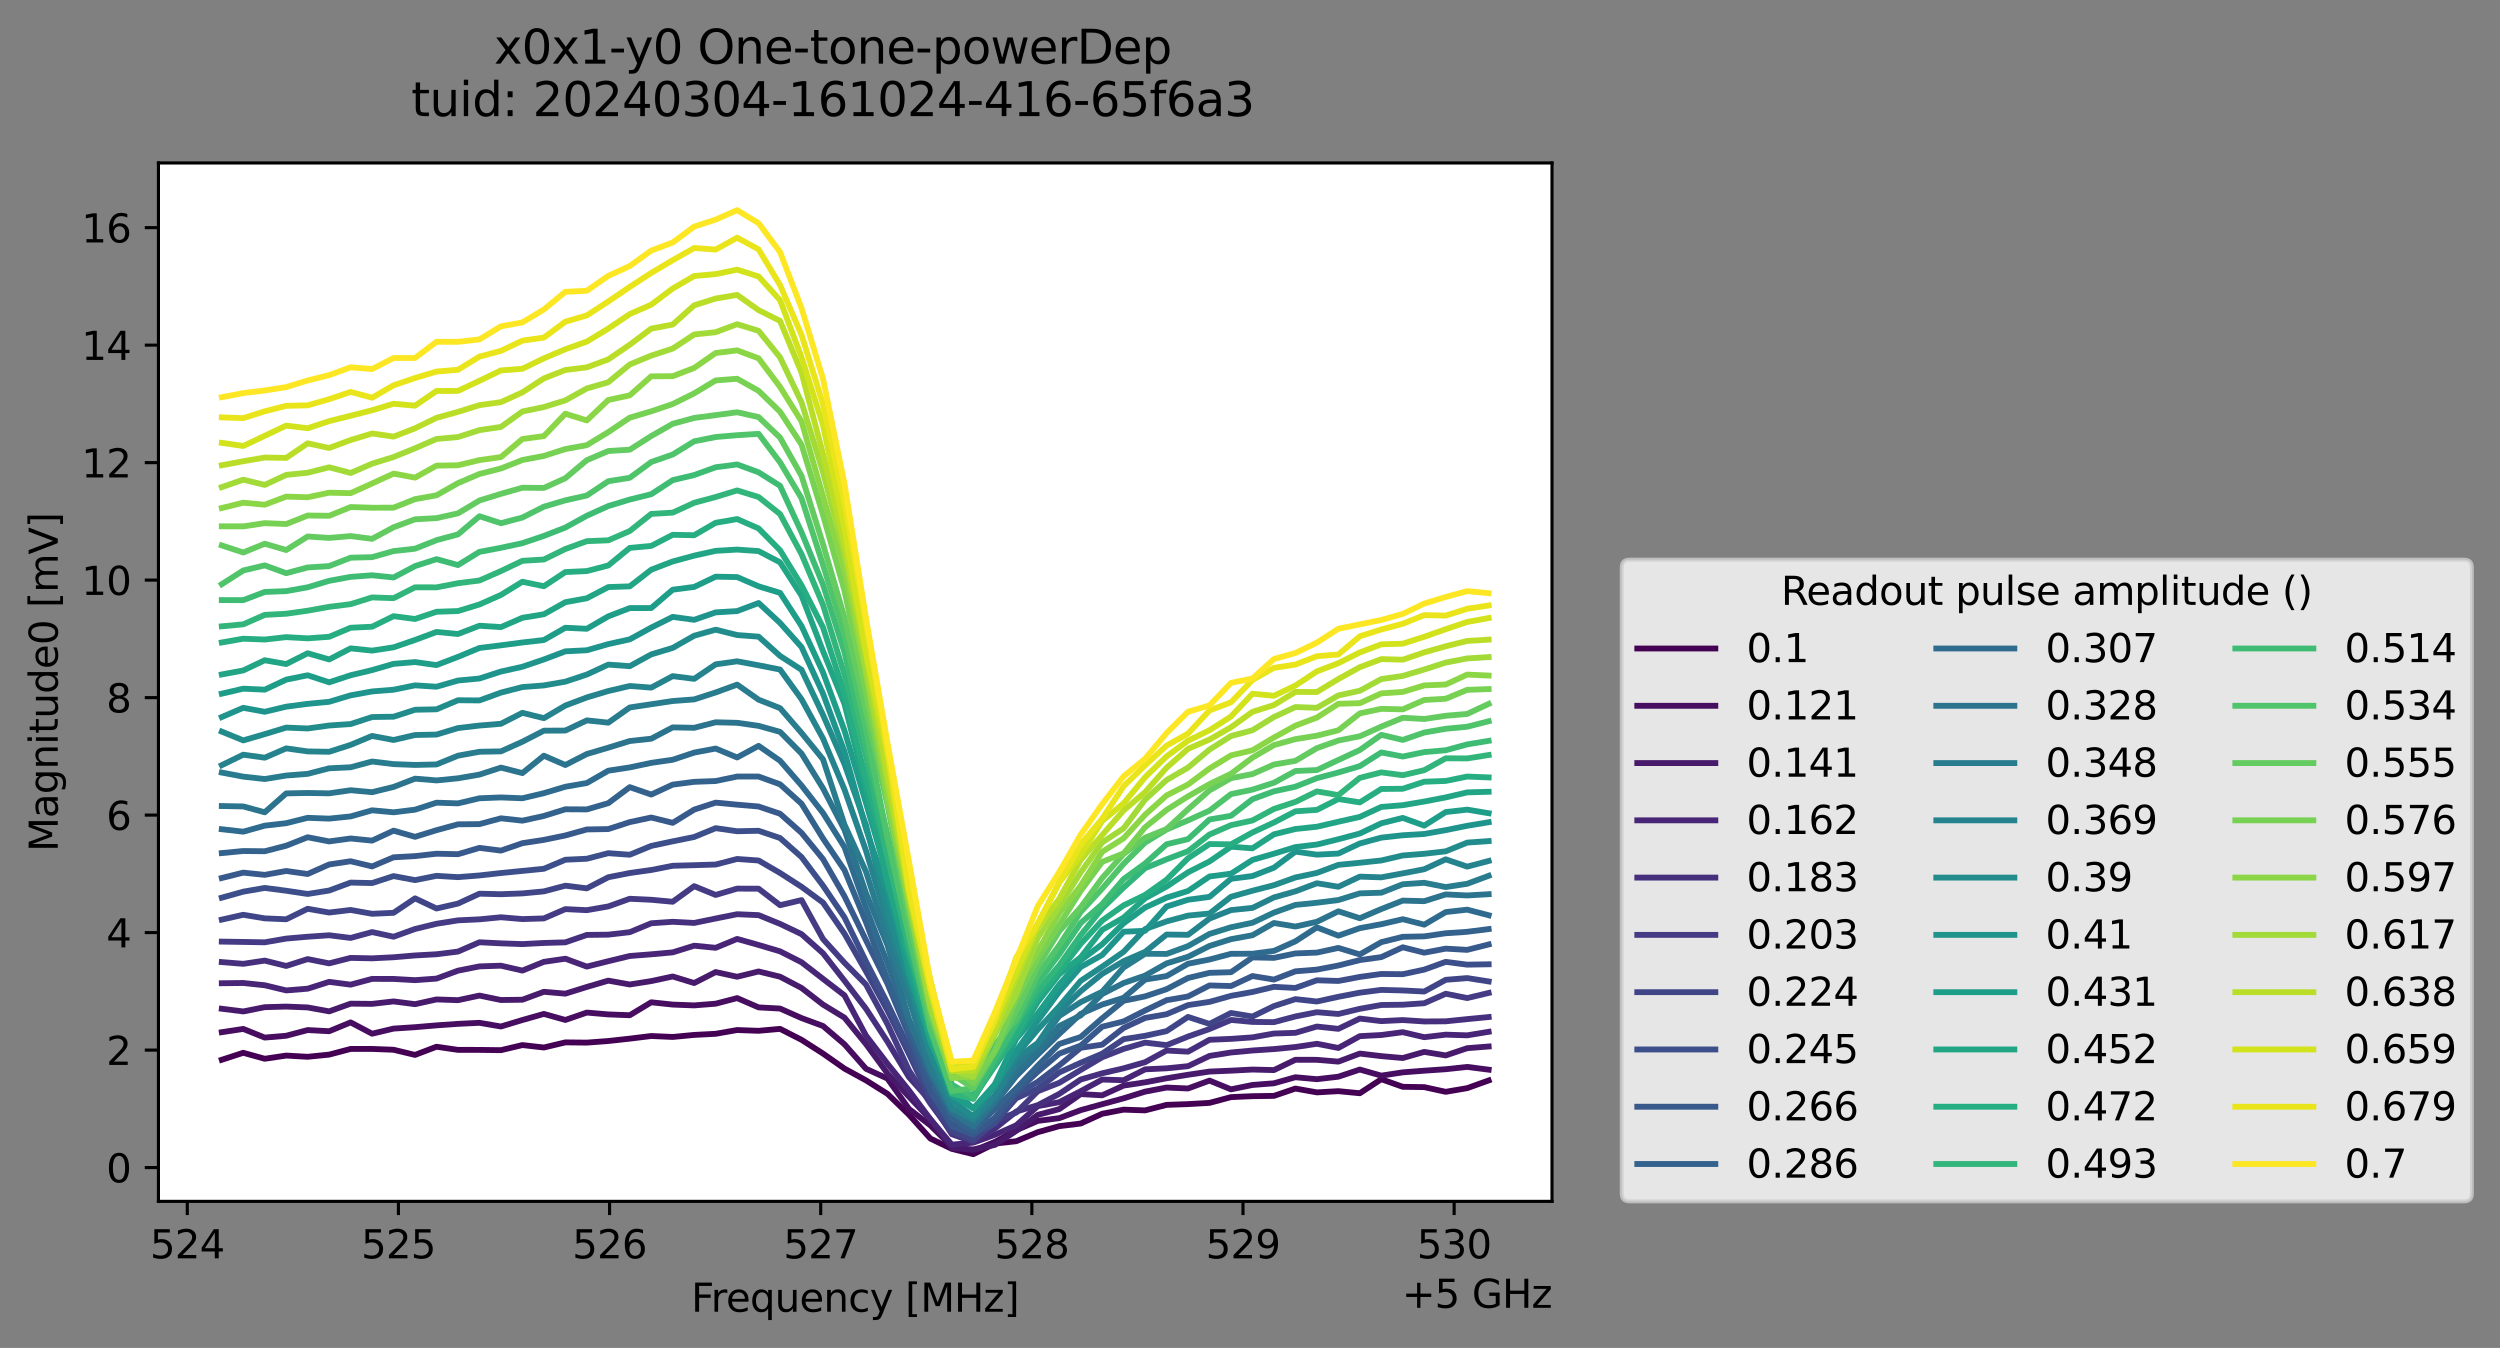 <?xml version="1.0" encoding="utf-8" standalone="no"?>
<!DOCTYPE svg PUBLIC "-//W3C//DTD SVG 1.1//EN"
  "http://www.w3.org/Graphics/SVG/1.1/DTD/svg11.dtd">
<svg xmlns:xlink="http://www.w3.org/1999/xlink" width="640.663pt" height="345.428pt" viewBox="0 0 640.663 345.428" xmlns="http://www.w3.org/2000/svg" version="1.1">
 <rect x="0" y="0" width="640.663" height="345.428" fill="#808080" stroke="none"/>
 <defs>
  <style type="text/css">*{stroke-linejoin: round; stroke-linecap: butt}</style>
 </defs>
 <g id="figure_1">
  <g id="patch_1">
   <path d="M 0 345.428 
L 640.663 345.428 
L 640.663 -0 
L 0 -0 
L 0 345.428 
z
" style="fill: none; opacity: 0"/>
  </g>
  <g id="axes_1">
   <g id="patch_2">
    <path d="M 40.603 307.872 
L 397.723 307.872 
L 397.723 41.76 
L 40.603 41.76 
z
" style="fill: #ffffff"/>
   </g>
   <g id="matplotlib.axis_1">
    <g id="xtick_1">
     <g id="line2d_1">
      <defs>
       <path id="m27dd796ba5" d="M 0 0 
L 0 3.5 
" style="stroke: #000000; stroke-width: 0.8"/>
      </defs>
      <g>
       <use xlink:href="#m27dd796ba5" x="47.992" y="307.872" style="stroke: #000000; stroke-width: 0.8"/>
      </g>
     </g>
     <g id="text_1">
      <!-- 524 -->
      <g transform="translate(38.448 322.47) scale(0.1 -0.1)">
       <defs>
        <path id="DejaVuSans-35" d="M 691 4666 
L 3169 4666 
L 3169 4134 
L 1269 4134 
L 1269 2991 
Q 1406 3038 1543 3061 
Q 1681 3084 1819 3084 
Q 2600 3084 3056 2656 
Q 3513 2228 3513 1497 
Q 3513 744 3044 326 
Q 2575 -91 1722 -91 
Q 1428 -91 1123 -41 
Q 819 9 494 109 
L 494 744 
Q 775 591 1075 516 
Q 1375 441 1709 441 
Q 2250 441 2565 725 
Q 2881 1009 2881 1497 
Q 2881 1984 2565 2268 
Q 2250 2553 1709 2553 
Q 1456 2553 1204 2497 
Q 953 2441 691 2322 
L 691 4666 
z
" transform="scale(0.016)"/>
        <path id="DejaVuSans-32" d="M 1228 531 
L 3431 531 
L 3431 0 
L 469 0 
L 469 531 
Q 828 903 1448 1529 
Q 2069 2156 2228 2338 
Q 2531 2678 2651 2914 
Q 2772 3150 2772 3378 
Q 2772 3750 2511 3984 
Q 2250 4219 1831 4219 
Q 1534 4219 1204 4116 
Q 875 4013 500 3803 
L 500 4441 
Q 881 4594 1212 4672 
Q 1544 4750 1819 4750 
Q 2544 4750 2975 4387 
Q 3406 4025 3406 3419 
Q 3406 3131 3298 2873 
Q 3191 2616 2906 2266 
Q 2828 2175 2409 1742 
Q 1991 1309 1228 531 
z
" transform="scale(0.016)"/>
        <path id="DejaVuSans-34" d="M 2419 4116 
L 825 1625 
L 2419 1625 
L 2419 4116 
z
M 2253 4666 
L 3047 4666 
L 3047 1625 
L 3713 1625 
L 3713 1100 
L 3047 1100 
L 3047 0 
L 2419 0 
L 2419 1100 
L 313 1100 
L 313 1709 
L 2253 4666 
z
" transform="scale(0.016)"/>
       </defs>
       <use xlink:href="#DejaVuSans-35"/>
       <use xlink:href="#DejaVuSans-32" x="63.623"/>
       <use xlink:href="#DejaVuSans-34" x="127.246"/>
      </g>
     </g>
    </g>
    <g id="xtick_2">
     <g id="line2d_2">
      <g>
       <use xlink:href="#m27dd796ba5" x="102.101" y="307.872" style="stroke: #000000; stroke-width: 0.8"/>
      </g>
     </g>
     <g id="text_2">
      <!-- 525 -->
      <g transform="translate(92.557 322.47) scale(0.1 -0.1)">
       <use xlink:href="#DejaVuSans-35"/>
       <use xlink:href="#DejaVuSans-32" x="63.623"/>
       <use xlink:href="#DejaVuSans-35" x="127.246"/>
      </g>
     </g>
    </g>
    <g id="xtick_3">
     <g id="line2d_3">
      <g>
       <use xlink:href="#m27dd796ba5" x="156.21" y="307.872" style="stroke: #000000; stroke-width: 0.8"/>
      </g>
     </g>
     <g id="text_3">
      <!-- 526 -->
      <g transform="translate(146.666 322.47) scale(0.1 -0.1)">
       <defs>
        <path id="DejaVuSans-36" d="M 2113 2584 
Q 1688 2584 1439 2293 
Q 1191 2003 1191 1497 
Q 1191 994 1439 701 
Q 1688 409 2113 409 
Q 2538 409 2786 701 
Q 3034 994 3034 1497 
Q 3034 2003 2786 2293 
Q 2538 2584 2113 2584 
z
M 3366 4563 
L 3366 3988 
Q 3128 4100 2886 4159 
Q 2644 4219 2406 4219 
Q 1781 4219 1451 3797 
Q 1122 3375 1075 2522 
Q 1259 2794 1537 2939 
Q 1816 3084 2150 3084 
Q 2853 3084 3261 2657 
Q 3669 2231 3669 1497 
Q 3669 778 3244 343 
Q 2819 -91 2113 -91 
Q 1303 -91 875 529 
Q 447 1150 447 2328 
Q 447 3434 972 4092 
Q 1497 4750 2381 4750 
Q 2619 4750 2861 4703 
Q 3103 4656 3366 4563 
z
" transform="scale(0.016)"/>
       </defs>
       <use xlink:href="#DejaVuSans-35"/>
       <use xlink:href="#DejaVuSans-32" x="63.623"/>
       <use xlink:href="#DejaVuSans-36" x="127.246"/>
      </g>
     </g>
    </g>
    <g id="xtick_4">
     <g id="line2d_4">
      <g>
       <use xlink:href="#m27dd796ba5" x="210.319" y="307.872" style="stroke: #000000; stroke-width: 0.8"/>
      </g>
     </g>
     <g id="text_4">
      <!-- 527 -->
      <g transform="translate(200.775 322.47) scale(0.1 -0.1)">
       <defs>
        <path id="DejaVuSans-37" d="M 525 4666 
L 3525 4666 
L 3525 4397 
L 1831 0 
L 1172 0 
L 2766 4134 
L 525 4134 
L 525 4666 
z
" transform="scale(0.016)"/>
       </defs>
       <use xlink:href="#DejaVuSans-35"/>
       <use xlink:href="#DejaVuSans-32" x="63.623"/>
       <use xlink:href="#DejaVuSans-37" x="127.246"/>
      </g>
     </g>
    </g>
    <g id="xtick_5">
     <g id="line2d_5">
      <g>
       <use xlink:href="#m27dd796ba5" x="264.428" y="307.872" style="stroke: #000000; stroke-width: 0.8"/>
      </g>
     </g>
     <g id="text_5">
      <!-- 528 -->
      <g transform="translate(254.884 322.47) scale(0.1 -0.1)">
       <defs>
        <path id="DejaVuSans-38" d="M 2034 2216 
Q 1584 2216 1326 1975 
Q 1069 1734 1069 1313 
Q 1069 891 1326 650 
Q 1584 409 2034 409 
Q 2484 409 2743 651 
Q 3003 894 3003 1313 
Q 3003 1734 2745 1975 
Q 2488 2216 2034 2216 
z
M 1403 2484 
Q 997 2584 770 2862 
Q 544 3141 544 3541 
Q 544 4100 942 4425 
Q 1341 4750 2034 4750 
Q 2731 4750 3128 4425 
Q 3525 4100 3525 3541 
Q 3525 3141 3298 2862 
Q 3072 2584 2669 2484 
Q 3125 2378 3379 2068 
Q 3634 1759 3634 1313 
Q 3634 634 3220 271 
Q 2806 -91 2034 -91 
Q 1263 -91 848 271 
Q 434 634 434 1313 
Q 434 1759 690 2068 
Q 947 2378 1403 2484 
z
M 1172 3481 
Q 1172 3119 1398 2916 
Q 1625 2713 2034 2713 
Q 2441 2713 2670 2916 
Q 2900 3119 2900 3481 
Q 2900 3844 2670 4047 
Q 2441 4250 2034 4250 
Q 1625 4250 1398 4047 
Q 1172 3844 1172 3481 
z
" transform="scale(0.016)"/>
       </defs>
       <use xlink:href="#DejaVuSans-35"/>
       <use xlink:href="#DejaVuSans-32" x="63.623"/>
       <use xlink:href="#DejaVuSans-38" x="127.246"/>
      </g>
     </g>
    </g>
    <g id="xtick_6">
     <g id="line2d_6">
      <g>
       <use xlink:href="#m27dd796ba5" x="318.537" y="307.872" style="stroke: #000000; stroke-width: 0.8"/>
      </g>
     </g>
     <g id="text_6">
      <!-- 529 -->
      <g transform="translate(308.994 322.47) scale(0.1 -0.1)">
       <defs>
        <path id="DejaVuSans-39" d="M 703 97 
L 703 672 
Q 941 559 1184 500 
Q 1428 441 1663 441 
Q 2288 441 2617 861 
Q 2947 1281 2994 2138 
Q 2813 1869 2534 1725 
Q 2256 1581 1919 1581 
Q 1219 1581 811 2004 
Q 403 2428 403 3163 
Q 403 3881 828 4315 
Q 1253 4750 1959 4750 
Q 2769 4750 3195 4129 
Q 3622 3509 3622 2328 
Q 3622 1225 3098 567 
Q 2575 -91 1691 -91 
Q 1453 -91 1209 -44 
Q 966 3 703 97 
z
M 1959 2075 
Q 2384 2075 2632 2365 
Q 2881 2656 2881 3163 
Q 2881 3666 2632 3958 
Q 2384 4250 1959 4250 
Q 1534 4250 1286 3958 
Q 1038 3666 1038 3163 
Q 1038 2656 1286 2365 
Q 1534 2075 1959 2075 
z
" transform="scale(0.016)"/>
       </defs>
       <use xlink:href="#DejaVuSans-35"/>
       <use xlink:href="#DejaVuSans-32" x="63.623"/>
       <use xlink:href="#DejaVuSans-39" x="127.246"/>
      </g>
     </g>
    </g>
    <g id="xtick_7">
     <g id="line2d_7">
      <g>
       <use xlink:href="#m27dd796ba5" x="372.646" y="307.872" style="stroke: #000000; stroke-width: 0.8"/>
      </g>
     </g>
     <g id="text_7">
      <!-- 530 -->
      <g transform="translate(363.103 322.47) scale(0.1 -0.1)">
       <defs>
        <path id="DejaVuSans-33" d="M 2597 2516 
Q 3050 2419 3304 2112 
Q 3559 1806 3559 1356 
Q 3559 666 3084 287 
Q 2609 -91 1734 -91 
Q 1441 -91 1130 -33 
Q 819 25 488 141 
L 488 750 
Q 750 597 1062 519 
Q 1375 441 1716 441 
Q 2309 441 2620 675 
Q 2931 909 2931 1356 
Q 2931 1769 2642 2001 
Q 2353 2234 1838 2234 
L 1294 2234 
L 1294 2753 
L 1863 2753 
Q 2328 2753 2575 2939 
Q 2822 3125 2822 3475 
Q 2822 3834 2567 4026 
Q 2313 4219 1838 4219 
Q 1578 4219 1281 4162 
Q 984 4106 628 3988 
L 628 4550 
Q 988 4650 1302 4700 
Q 1616 4750 1894 4750 
Q 2613 4750 3031 4423 
Q 3450 4097 3450 3541 
Q 3450 3153 3228 2886 
Q 3006 2619 2597 2516 
z
" transform="scale(0.016)"/>
        <path id="DejaVuSans-30" d="M 2034 4250 
Q 1547 4250 1301 3770 
Q 1056 3291 1056 2328 
Q 1056 1369 1301 889 
Q 1547 409 2034 409 
Q 2525 409 2770 889 
Q 3016 1369 3016 2328 
Q 3016 3291 2770 3770 
Q 2525 4250 2034 4250 
z
M 2034 4750 
Q 2819 4750 3233 4129 
Q 3647 3509 3647 2328 
Q 3647 1150 3233 529 
Q 2819 -91 2034 -91 
Q 1250 -91 836 529 
Q 422 1150 422 2328 
Q 422 3509 836 4129 
Q 1250 4750 2034 4750 
z
" transform="scale(0.016)"/>
       </defs>
       <use xlink:href="#DejaVuSans-35"/>
       <use xlink:href="#DejaVuSans-33" x="63.623"/>
       <use xlink:href="#DejaVuSans-30" x="127.246"/>
      </g>
     </g>
    </g>
    <g id="text_8">
     <!-- Frequency [MHz] -->
     <g transform="translate(177.144 336.149) scale(0.1 -0.1)">
      <defs>
       <path id="DejaVuSans-46" d="M 628 4666 
L 3309 4666 
L 3309 4134 
L 1259 4134 
L 1259 2759 
L 3109 2759 
L 3109 2228 
L 1259 2228 
L 1259 0 
L 628 0 
L 628 4666 
z
" transform="scale(0.016)"/>
       <path id="DejaVuSans-72" d="M 2631 2963 
Q 2534 3019 2420 3045 
Q 2306 3072 2169 3072 
Q 1681 3072 1420 2755 
Q 1159 2438 1159 1844 
L 1159 0 
L 581 0 
L 581 3500 
L 1159 3500 
L 1159 2956 
Q 1341 3275 1631 3429 
Q 1922 3584 2338 3584 
Q 2397 3584 2469 3576 
Q 2541 3569 2628 3553 
L 2631 2963 
z
" transform="scale(0.016)"/>
       <path id="DejaVuSans-65" d="M 3597 1894 
L 3597 1613 
L 953 1613 
Q 991 1019 1311 708 
Q 1631 397 2203 397 
Q 2534 397 2845 478 
Q 3156 559 3463 722 
L 3463 178 
Q 3153 47 2828 -22 
Q 2503 -91 2169 -91 
Q 1331 -91 842 396 
Q 353 884 353 1716 
Q 353 2575 817 3079 
Q 1281 3584 2069 3584 
Q 2775 3584 3186 3129 
Q 3597 2675 3597 1894 
z
M 3022 2063 
Q 3016 2534 2758 2815 
Q 2500 3097 2075 3097 
Q 1594 3097 1305 2825 
Q 1016 2553 972 2059 
L 3022 2063 
z
" transform="scale(0.016)"/>
       <path id="DejaVuSans-71" d="M 947 1747 
Q 947 1113 1208 752 
Q 1469 391 1925 391 
Q 2381 391 2643 752 
Q 2906 1113 2906 1747 
Q 2906 2381 2643 2742 
Q 2381 3103 1925 3103 
Q 1469 3103 1208 2742 
Q 947 2381 947 1747 
z
M 2906 525 
Q 2725 213 2448 61 
Q 2172 -91 1784 -91 
Q 1150 -91 751 415 
Q 353 922 353 1747 
Q 353 2572 751 3078 
Q 1150 3584 1784 3584 
Q 2172 3584 2448 3432 
Q 2725 3281 2906 2969 
L 2906 3500 
L 3481 3500 
L 3481 -1331 
L 2906 -1331 
L 2906 525 
z
" transform="scale(0.016)"/>
       <path id="DejaVuSans-75" d="M 544 1381 
L 544 3500 
L 1119 3500 
L 1119 1403 
Q 1119 906 1312 657 
Q 1506 409 1894 409 
Q 2359 409 2629 706 
Q 2900 1003 2900 1516 
L 2900 3500 
L 3475 3500 
L 3475 0 
L 2900 0 
L 2900 538 
Q 2691 219 2414 64 
Q 2138 -91 1772 -91 
Q 1169 -91 856 284 
Q 544 659 544 1381 
z
M 1991 3584 
L 1991 3584 
z
" transform="scale(0.016)"/>
       <path id="DejaVuSans-6e" d="M 3513 2113 
L 3513 0 
L 2938 0 
L 2938 2094 
Q 2938 2591 2744 2837 
Q 2550 3084 2163 3084 
Q 1697 3084 1428 2787 
Q 1159 2491 1159 1978 
L 1159 0 
L 581 0 
L 581 3500 
L 1159 3500 
L 1159 2956 
Q 1366 3272 1645 3428 
Q 1925 3584 2291 3584 
Q 2894 3584 3203 3211 
Q 3513 2838 3513 2113 
z
" transform="scale(0.016)"/>
       <path id="DejaVuSans-63" d="M 3122 3366 
L 3122 2828 
Q 2878 2963 2633 3030 
Q 2388 3097 2138 3097 
Q 1578 3097 1268 2742 
Q 959 2388 959 1747 
Q 959 1106 1268 751 
Q 1578 397 2138 397 
Q 2388 397 2633 464 
Q 2878 531 3122 666 
L 3122 134 
Q 2881 22 2623 -34 
Q 2366 -91 2075 -91 
Q 1284 -91 818 406 
Q 353 903 353 1747 
Q 353 2603 823 3093 
Q 1294 3584 2113 3584 
Q 2378 3584 2631 3529 
Q 2884 3475 3122 3366 
z
" transform="scale(0.016)"/>
       <path id="DejaVuSans-79" d="M 2059 -325 
Q 1816 -950 1584 -1140 
Q 1353 -1331 966 -1331 
L 506 -1331 
L 506 -850 
L 844 -850 
Q 1081 -850 1212 -737 
Q 1344 -625 1503 -206 
L 1606 56 
L 191 3500 
L 800 3500 
L 1894 763 
L 2988 3500 
L 3597 3500 
L 2059 -325 
z
" transform="scale(0.016)"/>
       <path id="DejaVuSans-20" transform="scale(0.016)"/>
       <path id="DejaVuSans-5b" d="M 550 4863 
L 1875 4863 
L 1875 4416 
L 1125 4416 
L 1125 -397 
L 1875 -397 
L 1875 -844 
L 550 -844 
L 550 4863 
z
" transform="scale(0.016)"/>
       <path id="DejaVuSans-4d" d="M 628 4666 
L 1569 4666 
L 2759 1491 
L 3956 4666 
L 4897 4666 
L 4897 0 
L 4281 0 
L 4281 4097 
L 3078 897 
L 2444 897 
L 1241 4097 
L 1241 0 
L 628 0 
L 628 4666 
z
" transform="scale(0.016)"/>
       <path id="DejaVuSans-48" d="M 628 4666 
L 1259 4666 
L 1259 2753 
L 3553 2753 
L 3553 4666 
L 4184 4666 
L 4184 0 
L 3553 0 
L 3553 2222 
L 1259 2222 
L 1259 0 
L 628 0 
L 628 4666 
z
" transform="scale(0.016)"/>
       <path id="DejaVuSans-7a" d="M 353 3500 
L 3084 3500 
L 3084 2975 
L 922 459 
L 3084 459 
L 3084 0 
L 275 0 
L 275 525 
L 2438 3041 
L 353 3041 
L 353 3500 
z
" transform="scale(0.016)"/>
       <path id="DejaVuSans-5d" d="M 1947 4863 
L 1947 -844 
L 622 -844 
L 622 -397 
L 1369 -397 
L 1369 4416 
L 622 4416 
L 622 4863 
L 1947 4863 
z
" transform="scale(0.016)"/>
      </defs>
      <use xlink:href="#DejaVuSans-46"/>
      <use xlink:href="#DejaVuSans-72" x="50.27"/>
      <use xlink:href="#DejaVuSans-65" x="89.133"/>
      <use xlink:href="#DejaVuSans-71" x="150.656"/>
      <use xlink:href="#DejaVuSans-75" x="214.133"/>
      <use xlink:href="#DejaVuSans-65" x="277.512"/>
      <use xlink:href="#DejaVuSans-6e" x="339.035"/>
      <use xlink:href="#DejaVuSans-63" x="402.414"/>
      <use xlink:href="#DejaVuSans-79" x="457.395"/>
      <use xlink:href="#DejaVuSans-20" x="516.574"/>
      <use xlink:href="#DejaVuSans-5b" x="548.361"/>
      <use xlink:href="#DejaVuSans-4d" x="587.375"/>
      <use xlink:href="#DejaVuSans-48" x="673.654"/>
      <use xlink:href="#DejaVuSans-7a" x="748.85"/>
      <use xlink:href="#DejaVuSans-5d" x="801.34"/>
     </g>
    </g>
    <g id="text_9">
     <!-- +5 GHz -->
     <g transform="translate(359.286 335.149) scale(0.1 -0.1)">
      <defs>
       <path id="DejaVuSans-2b" d="M 2944 4013 
L 2944 2272 
L 4684 2272 
L 4684 1741 
L 2944 1741 
L 2944 0 
L 2419 0 
L 2419 1741 
L 678 1741 
L 678 2272 
L 2419 2272 
L 2419 4013 
L 2944 4013 
z
" transform="scale(0.016)"/>
       <path id="DejaVuSans-47" d="M 3809 666 
L 3809 1919 
L 2778 1919 
L 2778 2438 
L 4434 2438 
L 4434 434 
Q 4069 175 3628 42 
Q 3188 -91 2688 -91 
Q 1594 -91 976 548 
Q 359 1188 359 2328 
Q 359 3472 976 4111 
Q 1594 4750 2688 4750 
Q 3144 4750 3555 4637 
Q 3966 4525 4313 4306 
L 4313 3634 
Q 3963 3931 3569 4081 
Q 3175 4231 2741 4231 
Q 1884 4231 1454 3753 
Q 1025 3275 1025 2328 
Q 1025 1384 1454 906 
Q 1884 428 2741 428 
Q 3075 428 3337 486 
Q 3600 544 3809 666 
z
" transform="scale(0.016)"/>
      </defs>
      <use xlink:href="#DejaVuSans-2b"/>
      <use xlink:href="#DejaVuSans-35" x="83.789"/>
      <use xlink:href="#DejaVuSans-20" x="147.412"/>
      <use xlink:href="#DejaVuSans-47" x="179.199"/>
      <use xlink:href="#DejaVuSans-48" x="256.689"/>
      <use xlink:href="#DejaVuSans-7a" x="331.885"/>
     </g>
    </g>
   </g>
   <g id="matplotlib.axis_2">
    <g id="ytick_1">
     <g id="line2d_8">
      <defs>
       <path id="m4394dfcd22" d="M 0 0 
L -3.5 0 
" style="stroke: #000000; stroke-width: 0.8"/>
      </defs>
      <g>
       <use xlink:href="#m4394dfcd22" x="40.603" y="299.211" style="stroke: #000000; stroke-width: 0.8"/>
      </g>
     </g>
     <g id="text_10">
      <!-- 0 -->
      <g transform="translate(27.241 303.01) scale(0.1 -0.1)">
       <use xlink:href="#DejaVuSans-30"/>
      </g>
     </g>
    </g>
    <g id="ytick_2">
     <g id="line2d_9">
      <g>
       <use xlink:href="#m4394dfcd22" x="40.603" y="269.102" style="stroke: #000000; stroke-width: 0.8"/>
      </g>
     </g>
     <g id="text_11">
      <!-- 2 -->
      <g transform="translate(27.241 272.901) scale(0.1 -0.1)">
       <use xlink:href="#DejaVuSans-32"/>
      </g>
     </g>
    </g>
    <g id="ytick_3">
     <g id="line2d_10">
      <g>
       <use xlink:href="#m4394dfcd22" x="40.603" y="238.993" style="stroke: #000000; stroke-width: 0.8"/>
      </g>
     </g>
     <g id="text_12">
      <!-- 4 -->
      <g transform="translate(27.241 242.792) scale(0.1 -0.1)">
       <use xlink:href="#DejaVuSans-34"/>
      </g>
     </g>
    </g>
    <g id="ytick_4">
     <g id="line2d_11">
      <g>
       <use xlink:href="#m4394dfcd22" x="40.603" y="208.883" style="stroke: #000000; stroke-width: 0.8"/>
      </g>
     </g>
     <g id="text_13">
      <!-- 6 -->
      <g transform="translate(27.241 212.683) scale(0.1 -0.1)">
       <use xlink:href="#DejaVuSans-36"/>
      </g>
     </g>
    </g>
    <g id="ytick_5">
     <g id="line2d_12">
      <g>
       <use xlink:href="#m4394dfcd22" x="40.603" y="178.774" style="stroke: #000000; stroke-width: 0.8"/>
      </g>
     </g>
     <g id="text_14">
      <!-- 8 -->
      <g transform="translate(27.241 182.573) scale(0.1 -0.1)">
       <use xlink:href="#DejaVuSans-38"/>
      </g>
     </g>
    </g>
    <g id="ytick_6">
     <g id="line2d_13">
      <g>
       <use xlink:href="#m4394dfcd22" x="40.603" y="148.665" style="stroke: #000000; stroke-width: 0.8"/>
      </g>
     </g>
     <g id="text_15">
      <!-- 10 -->
      <g transform="translate(20.878 152.464) scale(0.1 -0.1)">
       <defs>
        <path id="DejaVuSans-31" d="M 794 531 
L 1825 531 
L 1825 4091 
L 703 3866 
L 703 4441 
L 1819 4666 
L 2450 4666 
L 2450 531 
L 3481 531 
L 3481 0 
L 794 0 
L 794 531 
z
" transform="scale(0.016)"/>
       </defs>
       <use xlink:href="#DejaVuSans-31"/>
       <use xlink:href="#DejaVuSans-30" x="63.623"/>
      </g>
     </g>
    </g>
    <g id="ytick_7">
     <g id="line2d_14">
      <g>
       <use xlink:href="#m4394dfcd22" x="40.603" y="118.556" style="stroke: #000000; stroke-width: 0.8"/>
      </g>
     </g>
     <g id="text_16">
      <!-- 12 -->
      <g transform="translate(20.878 122.355) scale(0.1 -0.1)">
       <use xlink:href="#DejaVuSans-31"/>
       <use xlink:href="#DejaVuSans-32" x="63.623"/>
      </g>
     </g>
    </g>
    <g id="ytick_8">
     <g id="line2d_15">
      <g>
       <use xlink:href="#m4394dfcd22" x="40.603" y="88.446" style="stroke: #000000; stroke-width: 0.8"/>
      </g>
     </g>
     <g id="text_17">
      <!-- 14 -->
      <g transform="translate(20.878 92.246) scale(0.1 -0.1)">
       <use xlink:href="#DejaVuSans-31"/>
       <use xlink:href="#DejaVuSans-34" x="63.623"/>
      </g>
     </g>
    </g>
    <g id="ytick_9">
     <g id="line2d_16">
      <g>
       <use xlink:href="#m4394dfcd22" x="40.603" y="58.337" style="stroke: #000000; stroke-width: 0.8"/>
      </g>
     </g>
     <g id="text_18">
      <!-- 16 -->
      <g transform="translate(20.878 62.136) scale(0.1 -0.1)">
       <use xlink:href="#DejaVuSans-31"/>
       <use xlink:href="#DejaVuSans-36" x="63.623"/>
      </g>
     </g>
    </g>
    <g id="text_19">
     <!-- Magnitude0 [mV] -->
     <g transform="translate(14.798 218.268) rotate(-90) scale(0.1 -0.1)">
      <defs>
       <path id="DejaVuSans-61" d="M 2194 1759 
Q 1497 1759 1228 1600 
Q 959 1441 959 1056 
Q 959 750 1161 570 
Q 1363 391 1709 391 
Q 2188 391 2477 730 
Q 2766 1069 2766 1631 
L 2766 1759 
L 2194 1759 
z
M 3341 1997 
L 3341 0 
L 2766 0 
L 2766 531 
Q 2569 213 2275 61 
Q 1981 -91 1556 -91 
Q 1019 -91 701 211 
Q 384 513 384 1019 
Q 384 1609 779 1909 
Q 1175 2209 1959 2209 
L 2766 2209 
L 2766 2266 
Q 2766 2663 2505 2880 
Q 2244 3097 1772 3097 
Q 1472 3097 1187 3025 
Q 903 2953 641 2809 
L 641 3341 
Q 956 3463 1253 3523 
Q 1550 3584 1831 3584 
Q 2591 3584 2966 3190 
Q 3341 2797 3341 1997 
z
" transform="scale(0.016)"/>
       <path id="DejaVuSans-67" d="M 2906 1791 
Q 2906 2416 2648 2759 
Q 2391 3103 1925 3103 
Q 1463 3103 1205 2759 
Q 947 2416 947 1791 
Q 947 1169 1205 825 
Q 1463 481 1925 481 
Q 2391 481 2648 825 
Q 2906 1169 2906 1791 
z
M 3481 434 
Q 3481 -459 3084 -895 
Q 2688 -1331 1869 -1331 
Q 1566 -1331 1297 -1286 
Q 1028 -1241 775 -1147 
L 775 -588 
Q 1028 -725 1275 -790 
Q 1522 -856 1778 -856 
Q 2344 -856 2625 -561 
Q 2906 -266 2906 331 
L 2906 616 
Q 2728 306 2450 153 
Q 2172 0 1784 0 
Q 1141 0 747 490 
Q 353 981 353 1791 
Q 353 2603 747 3093 
Q 1141 3584 1784 3584 
Q 2172 3584 2450 3431 
Q 2728 3278 2906 2969 
L 2906 3500 
L 3481 3500 
L 3481 434 
z
" transform="scale(0.016)"/>
       <path id="DejaVuSans-69" d="M 603 3500 
L 1178 3500 
L 1178 0 
L 603 0 
L 603 3500 
z
M 603 4863 
L 1178 4863 
L 1178 4134 
L 603 4134 
L 603 4863 
z
" transform="scale(0.016)"/>
       <path id="DejaVuSans-74" d="M 1172 4494 
L 1172 3500 
L 2356 3500 
L 2356 3053 
L 1172 3053 
L 1172 1153 
Q 1172 725 1289 603 
Q 1406 481 1766 481 
L 2356 481 
L 2356 0 
L 1766 0 
Q 1100 0 847 248 
Q 594 497 594 1153 
L 594 3053 
L 172 3053 
L 172 3500 
L 594 3500 
L 594 4494 
L 1172 4494 
z
" transform="scale(0.016)"/>
       <path id="DejaVuSans-64" d="M 2906 2969 
L 2906 4863 
L 3481 4863 
L 3481 0 
L 2906 0 
L 2906 525 
Q 2725 213 2448 61 
Q 2172 -91 1784 -91 
Q 1150 -91 751 415 
Q 353 922 353 1747 
Q 353 2572 751 3078 
Q 1150 3584 1784 3584 
Q 2172 3584 2448 3432 
Q 2725 3281 2906 2969 
z
M 947 1747 
Q 947 1113 1208 752 
Q 1469 391 1925 391 
Q 2381 391 2643 752 
Q 2906 1113 2906 1747 
Q 2906 2381 2643 2742 
Q 2381 3103 1925 3103 
Q 1469 3103 1208 2742 
Q 947 2381 947 1747 
z
" transform="scale(0.016)"/>
       <path id="DejaVuSans-6d" d="M 3328 2828 
Q 3544 3216 3844 3400 
Q 4144 3584 4550 3584 
Q 5097 3584 5394 3201 
Q 5691 2819 5691 2113 
L 5691 0 
L 5113 0 
L 5113 2094 
Q 5113 2597 4934 2840 
Q 4756 3084 4391 3084 
Q 3944 3084 3684 2787 
Q 3425 2491 3425 1978 
L 3425 0 
L 2847 0 
L 2847 2094 
Q 2847 2600 2669 2842 
Q 2491 3084 2119 3084 
Q 1678 3084 1418 2786 
Q 1159 2488 1159 1978 
L 1159 0 
L 581 0 
L 581 3500 
L 1159 3500 
L 1159 2956 
Q 1356 3278 1631 3431 
Q 1906 3584 2284 3584 
Q 2666 3584 2933 3390 
Q 3200 3197 3328 2828 
z
" transform="scale(0.016)"/>
       <path id="DejaVuSans-56" d="M 1831 0 
L 50 4666 
L 709 4666 
L 2188 738 
L 3669 4666 
L 4325 4666 
L 2547 0 
L 1831 0 
z
" transform="scale(0.016)"/>
      </defs>
      <use xlink:href="#DejaVuSans-4d"/>
      <use xlink:href="#DejaVuSans-61" x="86.279"/>
      <use xlink:href="#DejaVuSans-67" x="147.559"/>
      <use xlink:href="#DejaVuSans-6e" x="211.035"/>
      <use xlink:href="#DejaVuSans-69" x="274.414"/>
      <use xlink:href="#DejaVuSans-74" x="302.197"/>
      <use xlink:href="#DejaVuSans-75" x="341.406"/>
      <use xlink:href="#DejaVuSans-64" x="404.785"/>
      <use xlink:href="#DejaVuSans-65" x="468.262"/>
      <use xlink:href="#DejaVuSans-30" x="529.785"/>
      <use xlink:href="#DejaVuSans-20" x="593.408"/>
      <use xlink:href="#DejaVuSans-5b" x="625.195"/>
      <use xlink:href="#DejaVuSans-6d" x="664.209"/>
      <use xlink:href="#DejaVuSans-56" x="761.621"/>
      <use xlink:href="#DejaVuSans-5d" x="830.029"/>
     </g>
    </g>
   </g>
   <g id="line2d_17">
    <path d="M 56.836 271.587 
L 62.338 269.792 
L 67.841 271.323 
L 73.344 270.506 
L 78.846 270.818 
L 84.349 270.262 
L 89.852 268.808 
L 95.354 268.806 
L 100.857 269.016 
L 106.359 270.338 
L 111.862 268.24 
L 117.365 269.043 
L 122.867 269.053 
L 128.37 269.122 
L 133.873 267.815 
L 139.375 268.44 
L 144.878 267.126 
L 150.38 267.188 
L 155.883 266.775 
L 161.386 266.169 
L 166.888 265.493 
L 172.391 265.736 
L 177.893 265.212 
L 183.396 264.928 
L 188.899 263.963 
L 194.401 264.161 
L 199.904 263.667 
L 205.407 266.47 
L 210.909 269.988 
L 216.412 273.848 
L 221.914 276.854 
L 227.417 280.304 
L 232.92 285.649 
L 238.422 291.77 
L 243.925 294.423 
L 249.428 295.776 
L 254.93 293.057 
L 260.433 292.456 
L 265.935 290.14 
L 271.438 288.595 
L 276.941 287.921 
L 282.443 285.421 
L 287.946 284.365 
L 293.448 284.554 
L 298.951 283.141 
L 304.454 282.946 
L 309.956 282.63 
L 315.459 281.154 
L 320.962 280.914 
L 326.464 280.835 
L 331.967 278.959 
L 337.469 279.94 
L 342.972 279.627 
L 348.475 280.158 
L 353.977 276.56 
L 359.48 278.511 
L 364.983 278.591 
L 370.485 279.796 
L 375.988 278.856 
L 381.49 276.882 
" clip-path="url(#p07262b6a2b)" style="fill: none; stroke: #440154; stroke-width: 1.5; stroke-linecap: square"/>
   </g>
   <g id="line2d_18">
    <path d="M 56.836 264.517 
L 62.338 263.678 
L 67.841 265.897 
L 73.344 265.428 
L 78.846 263.967 
L 84.349 264.267 
L 89.852 262.003 
L 95.354 264.904 
L 100.857 263.594 
L 106.359 263.231 
L 111.862 262.766 
L 117.365 262.379 
L 122.867 262.114 
L 128.37 263.055 
L 133.873 261.395 
L 139.375 259.831 
L 144.878 261.379 
L 150.38 259.486 
L 155.883 259.959 
L 161.386 260.167 
L 166.888 256.852 
L 172.391 257.438 
L 177.893 257.648 
L 183.396 257.212 
L 188.899 255.778 
L 194.401 258.157 
L 199.904 258.459 
L 205.407 260.897 
L 210.909 262.926 
L 216.412 267.62 
L 221.914 273.88 
L 227.417 276.394 
L 232.92 284.153 
L 238.422 288.402 
L 243.925 293.8 
L 249.428 294.906 
L 254.93 292.635 
L 260.433 289.639 
L 265.935 287.245 
L 271.438 286.546 
L 276.941 284.491 
L 282.443 282.965 
L 287.946 281.456 
L 293.448 279.749 
L 298.951 278.699 
L 304.454 278.941 
L 309.956 276.917 
L 315.459 279.162 
L 320.962 278.039 
L 326.464 277.611 
L 331.967 276.06 
L 337.469 276.56 
L 342.972 275.922 
L 348.475 274.089 
L 353.977 275.646 
L 359.48 274.806 
L 364.983 274.381 
L 370.485 274.004 
L 375.988 273.413 
L 381.49 274.12 
" clip-path="url(#p07262b6a2b)" style="fill: none; stroke: #470d60; stroke-width: 1.5; stroke-linecap: square"/>
   </g>
   <g id="line2d_19">
    <path d="M 56.836 258.507 
L 62.338 259.197 
L 67.841 258.104 
L 73.344 257.952 
L 78.846 258.17 
L 84.349 259.177 
L 89.852 257.205 
L 95.354 257.257 
L 100.857 256.626 
L 106.359 257.332 
L 111.862 256.12 
L 117.365 256.307 
L 122.867 255.131 
L 128.37 256.268 
L 133.873 256.195 
L 139.375 254.163 
L 144.878 254.641 
L 150.38 252.923 
L 155.883 251.303 
L 161.386 252.289 
L 166.888 251.422 
L 172.391 250.239 
L 177.893 251.92 
L 183.396 249.105 
L 188.899 250.307 
L 194.401 248.955 
L 199.904 250.297 
L 205.407 253.181 
L 210.909 257.44 
L 216.412 260.793 
L 221.914 267.555 
L 227.417 275.056 
L 232.92 281.035 
L 238.422 286.843 
L 243.925 294.214 
L 249.428 294.545 
L 254.93 293.41 
L 260.433 289.795 
L 265.935 285.701 
L 271.438 284.232 
L 276.941 280.375 
L 282.443 280.692 
L 287.946 278.194 
L 293.448 277.361 
L 298.951 276.326 
L 304.454 275.424 
L 309.956 274.605 
L 315.459 274.376 
L 320.962 274.088 
L 326.464 274.227 
L 331.967 271.582 
L 337.469 271.598 
L 342.972 272.058 
L 348.475 269.993 
L 353.977 270.649 
L 359.48 271.135 
L 364.983 269.563 
L 370.485 270.47 
L 375.988 268.613 
L 381.49 268.18 
" clip-path="url(#p07262b6a2b)" style="fill: none; stroke: #481a6c; stroke-width: 1.5; stroke-linecap: square"/>
   </g>
   <g id="line2d_20">
    <path d="M 56.836 251.971 
L 62.338 251.906 
L 67.841 252.487 
L 73.344 253.81 
L 78.846 253.366 
L 84.349 251.616 
L 89.852 252.333 
L 95.354 250.856 
L 100.857 250.866 
L 106.359 251.181 
L 111.862 250.78 
L 117.365 248.746 
L 122.867 247.652 
L 128.37 247.473 
L 133.873 248.727 
L 139.375 246.489 
L 144.878 245.682 
L 150.38 247.705 
L 155.883 246.323 
L 161.386 244.988 
L 166.888 244.555 
L 172.391 244.058 
L 177.893 242.35 
L 183.396 242.89 
L 188.899 240.614 
L 194.401 242.166 
L 199.904 243.794 
L 205.407 246.593 
L 210.909 250.847 
L 216.412 255.079 
L 221.914 265.376 
L 227.417 272.585 
L 232.92 279.421 
L 238.422 286.806 
L 243.925 293.333 
L 249.428 292.81 
L 254.93 290.813 
L 260.433 288.37 
L 265.935 283.463 
L 271.438 282.452 
L 276.941 279.634 
L 282.443 276.653 
L 287.946 276.82 
L 293.448 274.037 
L 298.951 273.77 
L 304.454 273.221 
L 309.956 270.599 
L 315.459 269.717 
L 320.962 269.208 
L 326.464 268.843 
L 331.967 268.317 
L 337.469 267.484 
L 342.972 268.559 
L 348.475 265.531 
L 353.977 265.236 
L 359.48 264.513 
L 364.983 265.795 
L 370.485 265.146 
L 375.988 265.321 
L 381.49 264.417 
" clip-path="url(#p07262b6a2b)" style="fill: none; stroke: #482576; stroke-width: 1.5; stroke-linecap: square"/>
   </g>
   <g id="line2d_21">
    <path d="M 56.836 246.549 
L 62.338 246.995 
L 67.841 246.168 
L 73.344 247.54 
L 78.846 245.781 
L 84.349 246.876 
L 89.852 245.474 
L 95.354 245.587 
L 100.857 245.312 
L 106.359 244.847 
L 111.862 244.54 
L 117.365 243.856 
L 122.867 241.469 
L 128.37 241.747 
L 133.873 241.939 
L 139.375 241.648 
L 144.878 241.491 
L 150.38 239.59 
L 155.883 239.52 
L 161.386 238.882 
L 166.888 236.601 
L 172.391 236.223 
L 177.893 236.516 
L 183.396 235.381 
L 188.899 234.281 
L 194.401 234.518 
L 199.904 236.764 
L 205.407 239.389 
L 210.909 244.283 
L 216.412 251.333 
L 221.914 258.491 
L 227.417 266.915 
L 232.92 276.018 
L 238.422 282.14 
L 243.925 290.658 
L 249.428 292.643 
L 254.93 289.229 
L 260.433 284.834 
L 265.935 283.228 
L 271.438 280.333 
L 276.941 276.643 
L 282.443 275.048 
L 287.946 273.77 
L 293.448 272.2 
L 298.951 269.216 
L 304.454 269.504 
L 309.956 266.46 
L 315.459 266.228 
L 320.962 265.838 
L 326.464 264.857 
L 331.967 264.679 
L 337.469 263.065 
L 342.972 263.656 
L 348.475 261.023 
L 353.977 261.677 
L 359.48 261.406 
L 364.983 261.766 
L 370.485 261.73 
L 375.988 261.163 
L 381.49 260.634 
" clip-path="url(#p07262b6a2b)" style="fill: none; stroke: #46307e; stroke-width: 1.5; stroke-linecap: square"/>
   </g>
   <g id="line2d_22">
    <path d="M 56.836 241.301 
L 62.338 241.388 
L 67.841 241.483 
L 73.344 240.526 
L 78.846 240.05 
L 84.349 239.676 
L 89.852 240.36 
L 95.354 238.856 
L 100.857 240.052 
L 106.359 238.064 
L 111.862 236.729 
L 117.365 235.853 
L 122.867 235.594 
L 128.37 235.06 
L 133.873 235.528 
L 139.375 235.357 
L 144.878 232.975 
L 150.38 233.247 
L 155.883 232.286 
L 161.386 230.32 
L 166.888 230.58 
L 172.391 231.088 
L 177.893 227.092 
L 183.396 229.345 
L 188.899 227.721 
L 194.401 227.742 
L 199.904 231.972 
L 205.407 230.666 
L 210.909 240.644 
L 216.412 246.734 
L 221.914 252.288 
L 227.417 262.423 
L 232.92 274.271 
L 238.422 282.799 
L 243.925 290.215 
L 249.428 292.317 
L 254.93 287.195 
L 260.433 285.112 
L 265.935 279.648 
L 271.438 277.492 
L 276.941 274.195 
L 282.443 270.936 
L 287.946 268.793 
L 293.448 267.191 
L 298.951 267.836 
L 304.454 265.626 
L 309.956 263.696 
L 315.459 261.38 
L 320.962 261.886 
L 326.464 261.939 
L 331.967 260.479 
L 337.469 259.394 
L 342.972 259.846 
L 348.475 258.527 
L 353.977 257.546 
L 359.48 257.474 
L 364.983 257.093 
L 370.485 254.663 
L 375.988 255.77 
L 381.49 254.458 
" clip-path="url(#p07262b6a2b)" style="fill: none; stroke: #443b84; stroke-width: 1.5; stroke-linecap: square"/>
   </g>
   <g id="line2d_23">
    <path d="M 56.836 235.667 
L 62.338 234.427 
L 67.841 235.345 
L 73.344 235.58 
L 78.846 232.891 
L 84.349 233.853 
L 89.852 233.193 
L 95.354 234.174 
L 100.857 233.922 
L 106.359 230.219 
L 111.862 232.814 
L 117.365 231.555 
L 122.867 229.022 
L 128.37 229.155 
L 133.873 228.95 
L 139.375 228.43 
L 144.878 226.971 
L 150.38 227.65 
L 155.883 224.807 
L 161.386 223.721 
L 166.888 222.95 
L 172.391 221.87 
L 177.893 221.718 
L 183.396 221.55 
L 188.899 220.125 
L 194.401 220.521 
L 199.904 223.716 
L 205.407 227.257 
L 210.909 231.299 
L 216.412 239.271 
L 221.914 248.91 
L 227.417 258.912 
L 232.92 270.076 
L 238.422 281.633 
L 243.925 289.883 
L 249.428 292.016 
L 254.93 287.717 
L 260.433 281.43 
L 265.935 278.983 
L 271.438 274.841 
L 276.941 272.347 
L 282.443 270.024 
L 287.946 266.303 
L 293.448 265.441 
L 298.951 264.237 
L 304.454 260.6 
L 309.956 262.399 
L 315.459 259.588 
L 320.962 260.5 
L 326.464 257.821 
L 331.967 256.045 
L 337.469 256.65 
L 342.972 255.446 
L 348.475 254.386 
L 353.977 253.676 
L 359.48 253.817 
L 364.983 254.092 
L 370.485 251.095 
L 375.988 250.646 
L 381.49 251.512 
" clip-path="url(#p07262b6a2b)" style="fill: none; stroke: #404588; stroke-width: 1.5; stroke-linecap: square"/>
   </g>
   <g id="line2d_24">
    <path d="M 56.836 230.043 
L 62.338 228.506 
L 67.841 227.547 
L 73.344 228.266 
L 78.846 229.093 
L 84.349 228.212 
L 89.852 226.174 
L 95.354 226.297 
L 100.857 224.508 
L 106.359 225.544 
L 111.862 224.448 
L 117.365 224.782 
L 122.867 224.346 
L 128.37 223.73 
L 133.873 223.185 
L 139.375 222.636 
L 144.878 220.321 
L 150.38 220.064 
L 155.883 218.639 
L 161.386 219.038 
L 166.888 216.775 
L 172.391 215.606 
L 177.893 214.489 
L 183.396 212.229 
L 188.899 213.019 
L 194.401 212.9 
L 199.904 214.759 
L 205.407 219.637 
L 210.909 226.959 
L 216.412 235.09 
L 221.914 246.371 
L 227.417 257.073 
L 232.92 268.602 
L 238.422 280.004 
L 243.925 287.508 
L 249.428 290.254 
L 254.93 287.887 
L 260.433 280.376 
L 265.935 277.247 
L 271.438 273.035 
L 276.941 268.514 
L 282.443 267.716 
L 287.946 263.428 
L 293.448 260.864 
L 298.951 259.911 
L 304.454 257.574 
L 309.956 256.744 
L 315.459 255.199 
L 320.962 254.209 
L 326.464 252.893 
L 331.967 253.174 
L 337.469 251.213 
L 342.972 251.386 
L 348.475 250.35 
L 353.977 249.593 
L 359.48 249.65 
L 364.983 248.479 
L 370.485 246.49 
L 375.988 247.207 
L 381.49 247.111 
" clip-path="url(#p07262b6a2b)" style="fill: none; stroke: #3c4f8a; stroke-width: 1.5; stroke-linecap: square"/>
   </g>
   <g id="line2d_25">
    <path d="M 56.836 225.002 
L 62.338 223.624 
L 67.841 224.195 
L 73.344 223.203 
L 78.846 223.978 
L 84.349 221.532 
L 89.852 220.708 
L 95.354 222.034 
L 100.857 219.697 
L 106.359 219.392 
L 111.862 218.779 
L 117.365 218.899 
L 122.867 217.28 
L 128.37 217.982 
L 133.873 216.079 
L 139.375 215.229 
L 144.878 214.099 
L 150.38 212.559 
L 155.883 212.462 
L 161.386 210.676 
L 166.888 209.5 
L 172.391 210.865 
L 177.893 207.478 
L 183.396 205.683 
L 188.899 206.21 
L 194.401 206.68 
L 199.904 208.537 
L 205.407 213.43 
L 210.909 220.162 
L 216.412 229.689 
L 221.914 240.932 
L 227.417 252.057 
L 232.92 265.328 
L 238.422 279.21 
L 243.925 288.569 
L 249.428 290.761 
L 254.93 286.436 
L 260.433 279.774 
L 265.935 274.666 
L 271.438 270.015 
L 276.941 267.941 
L 282.443 263.114 
L 287.946 261.746 
L 293.448 258.954 
L 298.951 256.321 
L 304.454 255.354 
L 309.956 252.531 
L 315.459 252.689 
L 320.962 250.126 
L 326.464 251.03 
L 331.967 248.919 
L 337.469 248.477 
L 342.972 247.424 
L 348.475 246.033 
L 353.977 245.276 
L 359.48 242.754 
L 364.983 244.142 
L 370.485 243.101 
L 375.988 243.419 
L 381.49 242.031 
" clip-path="url(#p07262b6a2b)" style="fill: none; stroke: #38598c; stroke-width: 1.5; stroke-linecap: square"/>
   </g>
   <g id="line2d_26">
    <path d="M 56.836 218.612 
L 62.338 218.088 
L 67.841 218.144 
L 73.344 216.725 
L 78.846 214.558 
L 84.349 215.624 
L 89.852 214.872 
L 95.354 215.423 
L 100.857 212.866 
L 106.359 214.45 
L 111.862 212.746 
L 117.365 211.241 
L 122.867 211.192 
L 128.37 209.704 
L 133.873 210.31 
L 139.375 209.1 
L 144.878 207.389 
L 150.38 207.426 
L 155.883 205.819 
L 161.386 201.719 
L 166.888 203.618 
L 172.391 201.07 
L 177.893 200.357 
L 183.396 200.151 
L 188.899 198.999 
L 194.401 199.003 
L 199.904 200.994 
L 205.407 205.972 
L 210.909 214.873 
L 216.412 222.977 
L 221.914 236.312 
L 227.417 250.971 
L 232.92 263.73 
L 238.422 276.2 
L 243.925 286.642 
L 249.428 289.738 
L 254.93 284.212 
L 260.433 278.923 
L 265.935 273.097 
L 271.438 267.537 
L 276.941 265.742 
L 282.443 260.945 
L 287.946 256.459 
L 293.448 255.335 
L 298.951 253.486 
L 304.454 250.625 
L 309.956 249.306 
L 315.459 249.138 
L 320.962 245.349 
L 326.464 245.471 
L 331.967 244.33 
L 337.469 244.119 
L 342.972 242.918 
L 348.475 244.588 
L 353.977 241.438 
L 359.48 240.072 
L 364.983 239.958 
L 370.485 239.157 
L 375.988 238.787 
L 381.49 238.092 
" clip-path="url(#p07262b6a2b)" style="fill: none; stroke: #33628d; stroke-width: 1.5; stroke-linecap: square"/>
   </g>
   <g id="line2d_27">
    <path d="M 56.836 212.507 
L 62.338 213.132 
L 67.841 211.588 
L 73.344 210.956 
L 78.846 209.579 
L 84.349 209.785 
L 89.852 209.221 
L 95.354 207.653 
L 100.857 208.163 
L 106.359 207.493 
L 111.862 205.701 
L 117.365 205.876 
L 122.867 204.571 
L 128.37 204.352 
L 133.873 204.569 
L 139.375 203.259 
L 144.878 201.618 
L 150.38 200.661 
L 155.883 197.501 
L 161.386 196.662 
L 166.888 195.496 
L 172.391 194.7 
L 177.893 192.864 
L 183.396 191.825 
L 188.899 194.112 
L 194.401 191.139 
L 199.904 194.957 
L 205.407 201.303 
L 210.909 208.347 
L 216.412 217.096 
L 221.914 232.654 
L 227.417 246.831 
L 232.92 261.789 
L 238.422 274.457 
L 243.925 285.134 
L 249.428 288.67 
L 254.93 282.764 
L 260.433 275.767 
L 265.935 270.263 
L 271.438 264.972 
L 276.941 259.819 
L 282.443 257.425 
L 287.946 255.702 
L 293.448 251.031 
L 298.951 250.136 
L 304.454 246.97 
L 309.956 245.888 
L 315.459 244.424 
L 320.962 244.41 
L 326.464 243.677 
L 331.967 241.226 
L 337.469 237.658 
L 342.972 239.776 
L 348.475 237.855 
L 353.977 236.84 
L 359.48 235.56 
L 364.983 236.959 
L 370.485 233.736 
L 375.988 233.114 
L 381.49 234.547 
" clip-path="url(#p07262b6a2b)" style="fill: none; stroke: #2f6b8e; stroke-width: 1.5; stroke-linecap: square"/>
   </g>
   <g id="line2d_28">
    <path d="M 56.836 206.561 
L 62.338 206.665 
L 67.841 208.164 
L 73.344 203.32 
L 78.846 203.212 
L 84.349 203.305 
L 89.852 202.509 
L 95.354 203.011 
L 100.857 201.665 
L 106.359 199.542 
L 111.862 199.994 
L 117.365 199.451 
L 122.867 198.501 
L 128.37 196.71 
L 133.873 198.115 
L 139.375 193.661 
L 144.878 196.046 
L 150.38 193.229 
L 155.883 191.602 
L 161.386 189.9 
L 166.888 189.303 
L 172.391 186.404 
L 177.893 186.511 
L 183.396 185.096 
L 188.899 185.235 
L 194.401 186.013 
L 199.904 187.551 
L 205.407 193.114 
L 210.909 202.019 
L 216.412 212.648 
L 221.914 228.873 
L 227.417 242.164 
L 232.92 261.083 
L 238.422 274.673 
L 243.925 284.892 
L 249.428 288.626 
L 254.93 282.368 
L 260.433 274.599 
L 265.935 269.388 
L 271.438 262.934 
L 276.941 260.224 
L 282.443 254.734 
L 287.946 251.909 
L 293.448 250.003 
L 298.951 246.889 
L 304.454 245.186 
L 309.956 242.414 
L 315.459 240.677 
L 320.962 239.667 
L 326.464 236.532 
L 331.967 237.44 
L 337.469 236.22 
L 342.972 233.536 
L 348.475 235.309 
L 353.977 232.956 
L 359.48 230.792 
L 364.983 230.937 
L 370.485 229.206 
L 375.988 229.472 
L 381.49 229.153 
" clip-path="url(#p07262b6a2b)" style="fill: none; stroke: #2c738e; stroke-width: 1.5; stroke-linecap: square"/>
   </g>
   <g id="line2d_29">
    <path d="M 56.836 197.979 
L 62.338 199.026 
L 67.841 199.639 
L 73.344 198.742 
L 78.846 198.311 
L 84.349 196.89 
L 89.852 196.625 
L 95.354 195.147 
L 100.857 195.815 
L 106.359 196.03 
L 111.862 195.898 
L 117.365 193.656 
L 122.867 192.65 
L 128.37 192.548 
L 133.873 190.073 
L 139.375 187.247 
L 144.878 187.215 
L 150.38 184.611 
L 155.883 185.193 
L 161.386 181.301 
L 166.888 180.476 
L 172.391 179.647 
L 177.893 179.232 
L 183.396 177.449 
L 188.899 175.443 
L 194.401 179.304 
L 199.904 181.471 
L 205.407 187.825 
L 210.909 194.594 
L 216.412 211.325 
L 221.914 223.369 
L 227.417 240.553 
L 232.92 255.971 
L 238.422 273.566 
L 243.925 283.778 
L 249.428 287.174 
L 254.93 281.482 
L 260.433 272.857 
L 265.935 267.884 
L 271.438 260.365 
L 276.941 256.811 
L 282.443 254.148 
L 287.946 247.931 
L 293.448 244.416 
L 298.951 244.462 
L 304.454 242.447 
L 309.956 239.333 
L 315.459 237.621 
L 320.962 236.469 
L 326.464 233.873 
L 331.967 231.898 
L 337.469 231.342 
L 342.972 230.646 
L 348.475 228.938 
L 353.977 228.768 
L 359.48 226.606 
L 364.983 226.228 
L 370.485 227.321 
L 375.988 226.481 
L 381.49 224.437 
" clip-path="url(#p07262b6a2b)" style="fill: none; stroke: #297b8e; stroke-width: 1.5; stroke-linecap: square"/>
   </g>
   <g id="line2d_30">
    <path d="M 56.836 196.079 
L 62.338 193.402 
L 67.841 194.17 
L 73.344 191.783 
L 78.846 192.56 
L 84.349 192.657 
L 89.852 190.886 
L 95.354 188.594 
L 100.857 189.631 
L 106.359 188.359 
L 111.862 188.243 
L 117.365 186.577 
L 122.867 185.933 
L 128.37 185.48 
L 133.873 182.673 
L 139.375 184.044 
L 144.878 180.805 
L 150.38 178.73 
L 155.883 177.082 
L 161.386 175.797 
L 166.888 176.21 
L 172.391 173.269 
L 177.893 173.97 
L 183.396 170.247 
L 188.899 169.471 
L 194.401 170.492 
L 199.904 171.583 
L 205.407 179.192 
L 210.909 189.25 
L 216.412 202.329 
L 221.914 217.994 
L 227.417 236.363 
L 232.92 252.877 
L 238.422 270.518 
L 243.925 284.091 
L 249.428 286.741 
L 254.93 280.733 
L 260.433 271.227 
L 265.935 267.297 
L 271.438 259.236 
L 276.941 254.014 
L 282.443 249.562 
L 287.946 246.312 
L 293.448 243.924 
L 298.951 239.486 
L 304.454 239.564 
L 309.956 235.404 
L 315.459 233.223 
L 320.962 232.662 
L 326.464 229.978 
L 331.967 228.418 
L 337.469 226.343 
L 342.972 227.243 
L 348.475 224.649 
L 353.977 224.833 
L 359.48 223.813 
L 364.983 222.754 
L 370.485 220.214 
L 375.988 222.088 
L 381.49 220.633 
" clip-path="url(#p07262b6a2b)" style="fill: none; stroke: #25838e; stroke-width: 1.5; stroke-linecap: square"/>
   </g>
   <g id="line2d_31">
    <path d="M 56.836 187.491 
L 62.338 189.739 
L 67.841 188.132 
L 73.344 186.456 
L 78.846 186.683 
L 84.349 185.92 
L 89.852 185.548 
L 95.354 183.752 
L 100.857 183.668 
L 106.359 181.885 
L 111.862 181.769 
L 117.365 179.449 
L 122.867 179.495 
L 128.37 177.491 
L 133.873 176.068 
L 139.375 175.651 
L 144.878 174.684 
L 150.38 172.861 
L 155.883 170.313 
L 161.386 170.717 
L 166.888 167.701 
L 172.391 166.034 
L 177.893 162.917 
L 183.396 161.363 
L 188.899 162.738 
L 194.401 163.149 
L 199.904 168.089 
L 205.407 171.646 
L 210.909 183.212 
L 216.412 195.804 
L 221.914 211.43 
L 227.417 233.456 
L 232.92 251.064 
L 238.422 269.595 
L 243.925 281.947 
L 249.428 286.107 
L 254.93 277.931 
L 260.433 270.345 
L 265.935 263.84 
L 271.438 257.905 
L 276.941 251.364 
L 282.443 247.722 
L 287.946 243.912 
L 293.448 238.095 
L 298.951 236.122 
L 304.454 234.637 
L 309.956 234.099 
L 315.459 229.808 
L 320.962 228.261 
L 326.464 226.842 
L 331.967 224.863 
L 337.469 223.699 
L 342.972 221.638 
L 348.475 221.095 
L 353.977 220.509 
L 359.48 219.227 
L 364.983 218.797 
L 370.485 218.16 
L 375.988 215.929 
L 381.49 215.541 
" clip-path="url(#p07262b6a2b)" style="fill: none; stroke: #228c8d; stroke-width: 1.5; stroke-linecap: square"/>
   </g>
   <g id="line2d_32">
    <path d="M 56.836 183.752 
L 62.338 181.389 
L 67.841 182.406 
L 73.344 181.096 
L 78.846 180.372 
L 84.349 179.847 
L 89.852 178.192 
L 95.354 177.191 
L 100.857 176.75 
L 106.359 175.629 
L 111.862 175.984 
L 117.365 174.395 
L 122.867 173.877 
L 128.37 172.093 
L 133.873 170.864 
L 139.375 168.994 
L 144.878 166.917 
L 150.38 166.638 
L 155.883 165.061 
L 161.386 163.839 
L 166.888 160.821 
L 172.391 158.09 
L 177.893 158.837 
L 183.396 156.931 
L 188.899 156.6 
L 194.401 154.526 
L 199.904 159.643 
L 205.407 165.823 
L 210.909 177.764 
L 216.412 192.631 
L 221.914 212.34 
L 227.417 228.622 
L 232.92 248.273 
L 238.422 267.265 
L 243.925 279.232 
L 249.428 284.004 
L 254.93 278.601 
L 260.433 269.292 
L 265.935 261.593 
L 271.438 254.145 
L 276.941 247.814 
L 282.443 244.73 
L 287.946 238.773 
L 293.448 238.524 
L 298.951 232.319 
L 304.454 230.577 
L 309.956 229.832 
L 315.459 225.209 
L 320.962 224.491 
L 326.464 222.354 
L 331.967 218.247 
L 337.469 219.017 
L 342.972 218.739 
L 348.475 216.148 
L 353.977 214.655 
L 359.48 214.05 
L 364.983 213.717 
L 370.485 212.738 
L 375.988 211.622 
L 381.49 210.709 
" clip-path="url(#p07262b6a2b)" style="fill: none; stroke: #1f948c; stroke-width: 1.5; stroke-linecap: square"/>
   </g>
   <g id="line2d_33">
    <path d="M 56.836 177.76 
L 62.338 176.482 
L 67.841 176.739 
L 73.344 174.161 
L 78.846 173.045 
L 84.349 174.855 
L 89.852 173.043 
L 95.354 171.723 
L 100.857 170.125 
L 106.359 169.665 
L 111.862 170.441 
L 117.365 168.329 
L 122.867 166.051 
L 128.37 165.372 
L 133.873 164.645 
L 139.375 164.013 
L 144.878 160.871 
L 150.38 161.134 
L 155.883 157.948 
L 161.386 155.831 
L 166.888 155.817 
L 172.391 151.119 
L 177.893 150.409 
L 183.396 147.782 
L 188.899 147.884 
L 194.401 150.252 
L 199.904 151.933 
L 205.407 160.431 
L 210.909 172.309 
L 216.412 187.229 
L 221.914 205.776 
L 227.417 224.548 
L 232.92 249.179 
L 238.422 266.366 
L 243.925 280.675 
L 249.428 284.078 
L 254.93 277.869 
L 260.433 266.222 
L 265.935 259.766 
L 271.438 252.304 
L 276.941 246.095 
L 282.443 241.984 
L 287.946 236.611 
L 293.448 232.577 
L 298.951 230.039 
L 304.454 228.325 
L 309.956 224.607 
L 315.459 223.897 
L 320.962 220.365 
L 326.464 218.77 
L 331.967 217.076 
L 337.469 216.423 
L 342.972 215.064 
L 348.475 213.594 
L 353.977 210.982 
L 359.48 209.602 
L 364.983 211.581 
L 370.485 208.102 
L 375.988 207.481 
L 381.49 208.4 
" clip-path="url(#p07262b6a2b)" style="fill: none; stroke: #1e9d89; stroke-width: 1.5; stroke-linecap: square"/>
   </g>
   <g id="line2d_34">
    <path d="M 56.836 172.838 
L 62.338 171.813 
L 67.841 169.2 
L 73.344 170.171 
L 78.846 167.405 
L 84.349 168.996 
L 89.852 166.152 
L 95.354 166.729 
L 100.857 165.888 
L 106.359 163.997 
L 111.862 161.95 
L 117.365 162.473 
L 122.867 160.355 
L 128.37 160.705 
L 133.873 158.316 
L 139.375 157.414 
L 144.878 154.324 
L 150.38 153.321 
L 155.883 150.446 
L 161.386 150.262 
L 166.888 145.996 
L 172.391 143.883 
L 177.893 142.39 
L 183.396 141.165 
L 188.899 140.839 
L 194.401 141.228 
L 199.904 144.111 
L 205.407 152.646 
L 210.909 166.862 
L 216.412 180.392 
L 221.914 202.124 
L 227.417 226.206 
L 232.92 245.438 
L 238.422 266.635 
L 243.925 279.53 
L 249.428 280.602 
L 254.93 272.326 
L 260.433 265.994 
L 265.935 256.789 
L 271.438 249.691 
L 276.941 245.315 
L 282.443 238.3 
L 287.946 235.151 
L 293.448 230.208 
L 298.951 227.2 
L 304.454 223.54 
L 309.956 220.75 
L 315.459 216.985 
L 320.962 217.391 
L 326.464 213.805 
L 331.967 212.44 
L 337.469 211.861 
L 342.972 210.588 
L 348.475 209.339 
L 353.977 206.787 
L 359.48 206.341 
L 364.983 205.402 
L 370.485 204.344 
L 375.988 203.062 
L 381.49 202.902 
" clip-path="url(#p07262b6a2b)" style="fill: none; stroke: #21a585; stroke-width: 1.5; stroke-linecap: square"/>
   </g>
   <g id="line2d_35">
    <path d="M 56.836 164.641 
L 62.338 163.677 
L 67.841 163.893 
L 73.344 163.274 
L 78.846 163.583 
L 84.349 163.191 
L 89.852 160.868 
L 95.354 160.604 
L 100.857 157.903 
L 106.359 158.625 
L 111.862 156.775 
L 117.365 156.589 
L 122.867 154.903 
L 128.37 152.458 
L 133.873 149.083 
L 139.375 150.229 
L 144.878 146.599 
L 150.38 146.344 
L 155.883 144.91 
L 161.386 140.407 
L 166.888 139.898 
L 172.391 137.051 
L 177.893 137.159 
L 183.396 133.975 
L 188.899 133.018 
L 194.401 135.427 
L 199.904 141.018 
L 205.407 150.003 
L 210.909 160.778 
L 216.412 177.758 
L 221.914 199.682 
L 227.417 219.445 
L 232.92 243.697 
L 238.422 264.775 
L 243.925 279.644 
L 249.428 281.222 
L 254.93 273.231 
L 260.433 265.238 
L 265.935 255.246 
L 271.438 248.957 
L 276.941 241.884 
L 282.443 235.911 
L 287.946 232.007 
L 293.448 229.344 
L 298.951 225.438 
L 304.454 219.932 
L 309.956 216.302 
L 315.459 216.368 
L 320.962 213.333 
L 326.464 210.771 
L 331.967 207.916 
L 337.469 207.543 
L 342.972 204.763 
L 348.475 205.623 
L 353.977 202.184 
L 359.48 202.132 
L 364.983 200.329 
L 370.485 200.125 
L 375.988 199.007 
L 381.49 199.222 
" clip-path="url(#p07262b6a2b)" style="fill: none; stroke: #26ad81; stroke-width: 1.5; stroke-linecap: square"/>
   </g>
   <g id="line2d_36">
    <path d="M 56.836 160.5 
L 62.338 159.993 
L 67.841 157.573 
L 73.344 157.281 
L 78.846 156.499 
L 84.349 155.511 
L 89.852 154.821 
L 95.354 153.097 
L 100.857 153.29 
L 106.359 150.505 
L 111.862 150.523 
L 117.365 149.455 
L 122.867 148.762 
L 128.37 146.341 
L 133.873 143.72 
L 139.375 143.384 
L 144.878 140.69 
L 150.38 138.682 
L 155.883 138.464 
L 161.386 136.078 
L 166.888 131.695 
L 172.391 131.37 
L 177.893 128.849 
L 183.396 127.362 
L 188.899 125.677 
L 194.401 127.374 
L 199.904 131.744 
L 205.407 142.023 
L 210.909 154.997 
L 216.412 172.922 
L 221.914 193.677 
L 227.417 219.522 
L 232.92 242.627 
L 238.422 262.643 
L 243.925 280.216 
L 249.428 281.625 
L 254.93 272.747 
L 260.433 262.736 
L 265.935 253.928 
L 271.438 247.4 
L 276.941 239.661 
L 282.443 232.818 
L 287.946 227.447 
L 293.448 222.48 
L 298.951 220.212 
L 304.454 218.131 
L 309.956 213.852 
L 315.459 211.46 
L 320.962 210.255 
L 326.464 207.301 
L 331.967 205.495 
L 337.469 202.813 
L 342.972 203.755 
L 348.475 199.338 
L 353.977 197.934 
L 359.48 198.661 
L 364.983 197.372 
L 370.485 194.327 
L 375.988 194.358 
L 381.49 193.487 
" clip-path="url(#p07262b6a2b)" style="fill: none; stroke: #31b57b; stroke-width: 1.5; stroke-linecap: square"/>
   </g>
   <g id="line2d_37">
    <path d="M 56.836 153.783 
L 62.338 153.793 
L 67.841 151.703 
L 73.344 151.485 
L 78.846 150.502 
L 84.349 148.847 
L 89.852 147.832 
L 95.354 147.423 
L 100.857 147.987 
L 106.359 145.072 
L 111.862 143.291 
L 117.365 144.809 
L 122.867 141.424 
L 128.37 140.382 
L 133.873 139.193 
L 139.375 137.335 
L 144.878 135.19 
L 150.38 132.161 
L 155.883 129.681 
L 161.386 128.014 
L 166.888 126.648 
L 172.391 123.046 
L 177.893 121.738 
L 183.396 119.742 
L 188.899 119.017 
L 194.401 121.038 
L 199.904 124.502 
L 205.407 136.413 
L 210.909 149.825 
L 216.412 167.169 
L 221.914 191.284 
L 227.417 213.928 
L 232.92 239.368 
L 238.422 260.462 
L 243.925 277.919 
L 249.428 281.157 
L 254.93 271.41 
L 260.433 262.113 
L 265.935 251.882 
L 271.438 244.559 
L 276.941 236.545 
L 282.443 231.695 
L 287.946 225.273 
L 293.448 221.273 
L 298.951 216.353 
L 304.454 215.038 
L 309.956 210.004 
L 315.459 209.061 
L 320.962 204.8 
L 326.464 202.788 
L 331.967 201.6 
L 337.469 199.418 
L 342.972 197.961 
L 348.475 196.326 
L 353.977 192.825 
L 359.48 193.878 
L 364.983 192.737 
L 370.485 192.267 
L 375.988 190.76 
L 381.49 189.851 
" clip-path="url(#p07262b6a2b)" style="fill: none; stroke: #3fbc73; stroke-width: 1.5; stroke-linecap: square"/>
   </g>
   <g id="line2d_38">
    <path d="M 56.836 149.705 
L 62.338 146.195 
L 67.841 144.884 
L 73.344 146.886 
L 78.846 145.421 
L 84.349 145.066 
L 89.852 142.92 
L 95.354 142.778 
L 100.857 141.22 
L 106.359 140.613 
L 111.862 138.426 
L 117.365 136.939 
L 122.867 132.295 
L 128.37 134.079 
L 133.873 132.625 
L 139.375 129.846 
L 144.878 128.22 
L 150.38 126.979 
L 155.883 123.324 
L 161.386 122.439 
L 166.888 118.395 
L 172.391 116.473 
L 177.893 113.093 
L 183.396 111.993 
L 188.899 111.524 
L 194.401 111.181 
L 199.904 118.485 
L 205.407 127.694 
L 210.909 144.765 
L 216.412 162.583 
L 221.914 186.656 
L 227.417 214.721 
L 232.92 239.492 
L 238.422 263.698 
L 243.925 279.601 
L 249.428 278.851 
L 254.93 267.652 
L 260.433 261.295 
L 265.935 249.818 
L 271.438 242.246 
L 276.941 233.713 
L 282.443 227.729 
L 287.946 221.357 
L 293.448 215.925 
L 298.951 212.571 
L 304.454 210.223 
L 309.956 207.732 
L 315.459 203.504 
L 320.962 202.354 
L 326.464 200.59 
L 331.967 197.587 
L 337.469 197.332 
L 342.972 194.751 
L 348.475 192.199 
L 353.977 188.314 
L 359.48 189.619 
L 364.983 187.721 
L 370.485 186.758 
L 375.988 186.237 
L 381.49 184.831 
" clip-path="url(#p07262b6a2b)" style="fill: none; stroke: #50c46a; stroke-width: 1.5; stroke-linecap: square"/>
   </g>
   <g id="line2d_39">
    <path d="M 56.836 139.775 
L 62.338 141.587 
L 67.841 139.339 
L 73.344 140.949 
L 78.846 137.485 
L 84.349 137.855 
L 89.852 137.377 
L 95.354 138.087 
L 100.857 135.118 
L 106.359 133.081 
L 111.862 132.777 
L 117.365 131.547 
L 122.867 128.259 
L 128.37 126.554 
L 133.873 124.984 
L 139.375 125.036 
L 144.878 122.547 
L 150.38 117.921 
L 155.883 115.578 
L 161.386 115.239 
L 166.888 111.739 
L 172.391 108.593 
L 177.893 107.107 
L 183.396 106.376 
L 188.899 105.647 
L 194.401 106.89 
L 199.904 112.146 
L 205.407 121.944 
L 210.909 139.466 
L 216.412 158.308 
L 221.914 182.041 
L 227.417 206.232 
L 232.92 234.937 
L 238.422 260.93 
L 243.925 275.291 
L 249.428 278.843 
L 254.93 269.57 
L 260.433 258.999 
L 265.935 247.676 
L 271.438 238.659 
L 276.941 232.521 
L 282.443 225.027 
L 287.946 218.834 
L 293.448 214.672 
L 298.951 212.449 
L 304.454 207.387 
L 309.956 202.54 
L 315.459 199.416 
L 320.962 198.359 
L 326.464 195.919 
L 331.967 194.973 
L 337.469 191.721 
L 342.972 189.774 
L 348.475 188.676 
L 353.977 186.204 
L 359.48 183.945 
L 364.983 184.251 
L 370.485 183.429 
L 375.988 182.959 
L 381.49 180.377 
" clip-path="url(#p07262b6a2b)" style="fill: none; stroke: #63cb5f; stroke-width: 1.5; stroke-linecap: square"/>
   </g>
   <g id="line2d_40">
    <path d="M 56.836 134.884 
L 62.338 134.888 
L 67.841 134.065 
L 73.344 134.293 
L 78.846 132.111 
L 84.349 132.176 
L 89.852 129.94 
L 95.354 130.111 
L 100.857 130.095 
L 106.359 127.914 
L 111.862 126.926 
L 117.365 123.805 
L 122.867 121.457 
L 128.37 120.054 
L 133.873 117.878 
L 139.375 116.836 
L 144.878 115.077 
L 150.38 114.071 
L 155.883 110.734 
L 161.386 107.028 
L 166.888 105.406 
L 172.391 103.539 
L 177.893 100.797 
L 183.396 97.489 
L 188.899 97.063 
L 194.401 100.157 
L 199.904 105.514 
L 205.407 113.943 
L 210.909 131.966 
L 216.412 151.372 
L 221.914 177.476 
L 227.417 205.262 
L 232.92 231.688 
L 238.422 256.395 
L 243.925 273.038 
L 249.428 277.576 
L 254.93 269.401 
L 260.433 256.022 
L 265.935 245.544 
L 271.438 237.009 
L 276.941 228.304 
L 282.443 220.871 
L 287.946 218.69 
L 293.448 212.007 
L 298.951 207.55 
L 304.454 204.077 
L 309.956 200.941 
L 315.459 198.281 
L 320.962 194.154 
L 326.464 190.943 
L 331.967 189.413 
L 337.469 188.527 
L 342.972 187.139 
L 348.475 182.81 
L 353.977 181.645 
L 359.48 181.787 
L 364.983 179.382 
L 370.485 179.06 
L 375.988 176.782 
L 381.49 176.591 
" clip-path="url(#p07262b6a2b)" style="fill: none; stroke: #77d153; stroke-width: 1.5; stroke-linecap: square"/>
   </g>
   <g id="line2d_41">
    <path d="M 56.836 130.189 
L 62.338 128.827 
L 67.841 129.339 
L 73.344 127.264 
L 78.846 127.422 
L 84.349 126.26 
L 89.852 126.378 
L 95.354 123.892 
L 100.857 121.372 
L 106.359 122.399 
L 111.862 119.328 
L 117.365 119.228 
L 122.867 117.904 
L 128.37 117.136 
L 133.873 112.497 
L 139.375 111.759 
L 144.878 106.018 
L 150.38 107.739 
L 155.883 102.499 
L 161.386 101.315 
L 166.888 96.437 
L 172.391 96.404 
L 177.893 94.282 
L 183.396 90.463 
L 188.899 89.785 
L 194.401 91.837 
L 199.904 99.156 
L 205.407 107.984 
L 210.909 127.168 
L 216.412 146.378 
L 221.914 172.781 
L 227.417 204.341 
L 232.92 232.088 
L 238.422 258.661 
L 243.925 276.275 
L 249.428 275.826 
L 254.93 264.833 
L 260.433 253.038 
L 265.935 243.763 
L 271.438 234.069 
L 276.941 226.955 
L 282.443 218.3 
L 287.946 214.822 
L 293.448 208.792 
L 298.951 203.842 
L 304.454 201.042 
L 309.956 196.934 
L 315.459 193.579 
L 320.962 192.269 
L 326.464 189 
L 331.967 185.962 
L 337.469 183.885 
L 342.972 180.359 
L 348.475 180.199 
L 353.977 177.687 
L 359.48 177.314 
L 364.983 175.646 
L 370.485 175.424 
L 375.988 172.871 
L 381.49 173.125 
" clip-path="url(#p07262b6a2b)" style="fill: none; stroke: #8bd646; stroke-width: 1.5; stroke-linecap: square"/>
   </g>
   <g id="line2d_42">
    <path d="M 56.836 124.829 
L 62.338 122.925 
L 67.841 124.265 
L 73.344 121.698 
L 78.846 121.141 
L 84.349 119.75 
L 89.852 121.207 
L 95.354 118.825 
L 100.857 117.115 
L 106.359 114.875 
L 111.862 112.485 
L 117.365 111.997 
L 122.867 110.225 
L 128.37 109.409 
L 133.873 105.445 
L 139.375 104.309 
L 144.878 102.598 
L 150.38 99.547 
L 155.883 97.946 
L 161.386 93.399 
L 166.888 91.129 
L 172.391 89.328 
L 177.893 85.712 
L 183.396 85.13 
L 188.899 83.077 
L 194.401 84.782 
L 199.904 91.584 
L 205.407 103.089 
L 210.909 120.999 
L 216.412 141.966 
L 221.914 171.542 
L 227.417 200.787 
L 232.92 229.704 
L 238.422 257.792 
L 243.925 274.248 
L 249.428 276.04 
L 254.93 265.102 
L 260.433 254.885 
L 265.935 240.351 
L 271.438 232.248 
L 276.941 223.574 
L 282.443 215.889 
L 287.946 212.272 
L 293.448 204.905 
L 298.951 199.895 
L 304.454 196.701 
L 309.956 192.088 
L 315.459 188.613 
L 320.962 187.134 
L 326.464 183.744 
L 331.967 181.192 
L 337.469 181.389 
L 342.972 178.218 
L 348.475 177.01 
L 353.977 174.029 
L 359.48 173.215 
L 364.983 171.564 
L 370.485 169.792 
L 375.988 168.731 
L 381.49 168.389 
" clip-path="url(#p07262b6a2b)" style="fill: none; stroke: #a2da37; stroke-width: 1.5; stroke-linecap: square"/>
   </g>
   <g id="line2d_43">
    <path d="M 56.836 119.229 
L 62.338 118.198 
L 67.841 117.25 
L 73.344 117.342 
L 78.846 113.609 
L 84.349 114.806 
L 89.852 112.765 
L 95.354 111.082 
L 100.857 111.897 
L 106.359 109.754 
L 111.862 107.074 
L 117.365 105.543 
L 122.867 103.822 
L 128.37 103.052 
L 133.873 100.547 
L 139.375 96.974 
L 144.878 94.815 
L 150.38 94.138 
L 155.883 92.093 
L 161.386 88.335 
L 166.888 84.216 
L 172.391 83.171 
L 177.893 78.241 
L 183.396 76.506 
L 188.899 75.571 
L 194.401 79.484 
L 199.904 82.236 
L 205.407 95.495 
L 210.909 116.357 
L 216.412 139.628 
L 221.914 167.804 
L 227.417 198.17 
L 232.92 229.174 
L 238.422 254.246 
L 243.925 274.491 
L 249.428 274.342 
L 254.93 264.106 
L 260.433 250.662 
L 265.935 237.628 
L 271.438 230.34 
L 276.941 220.368 
L 282.443 214.003 
L 287.946 207.687 
L 293.448 203 
L 298.951 196.738 
L 304.454 191.9 
L 309.956 189.507 
L 315.459 186.375 
L 320.962 182.408 
L 326.464 180.678 
L 331.967 177.313 
L 337.469 177.339 
L 342.972 174.008 
L 348.475 170.973 
L 353.977 168.904 
L 359.48 169.059 
L 364.983 167.175 
L 370.485 165.612 
L 375.988 164.25 
L 381.49 163.916 
" clip-path="url(#p07262b6a2b)" style="fill: none; stroke: #bade28; stroke-width: 1.5; stroke-linecap: square"/>
   </g>
   <g id="line2d_44">
    <path d="M 56.836 113.488 
L 62.338 114.291 
L 67.841 111.679 
L 73.344 109.068 
L 78.846 109.743 
L 84.349 107.923 
L 89.852 106.538 
L 95.354 105.134 
L 100.857 103.467 
L 106.359 103.962 
L 111.862 100.19 
L 117.365 100.173 
L 122.867 97.577 
L 128.37 94.926 
L 133.873 94.503 
L 139.375 91.829 
L 144.878 89.496 
L 150.38 87.538 
L 155.883 84.2 
L 161.386 80.481 
L 166.888 78.075 
L 172.391 73.94 
L 177.893 70.734 
L 183.396 70.239 
L 188.899 69.106 
L 194.401 70.849 
L 199.904 76.916 
L 205.407 91.572 
L 210.909 108.946 
L 216.412 135.441 
L 221.914 167.058 
L 227.417 193.289 
L 232.92 228.365 
L 238.422 251.099 
L 243.925 273.64 
L 249.428 272.454 
L 254.93 262.048 
L 260.433 248.979 
L 265.935 236.83 
L 271.438 226.181 
L 276.941 219.089 
L 282.443 210.399 
L 287.946 205.866 
L 293.448 199.174 
L 298.951 193.838 
L 304.454 189.806 
L 309.956 187.133 
L 315.459 183.611 
L 320.962 177.777 
L 326.464 178.302 
L 331.967 175.681 
L 337.469 172.053 
L 342.972 169.949 
L 348.475 167.197 
L 353.977 165.115 
L 359.48 164.951 
L 364.983 163.184 
L 370.485 161.239 
L 375.988 159.387 
L 381.49 158.382 
" clip-path="url(#p07262b6a2b)" style="fill: none; stroke: #d2e21b; stroke-width: 1.5; stroke-linecap: square"/>
   </g>
   <g id="line2d_45">
    <path d="M 56.836 106.958 
L 62.338 107.154 
L 67.841 105.397 
L 73.344 104.004 
L 78.846 103.871 
L 84.349 102.299 
L 89.852 100.434 
L 95.354 101.916 
L 100.857 98.746 
L 106.359 96.865 
L 111.862 95.216 
L 117.365 94.753 
L 122.867 91.386 
L 128.37 89.908 
L 133.873 87.294 
L 139.375 86.512 
L 144.878 82.439 
L 150.38 80.83 
L 155.883 77.248 
L 161.386 73.523 
L 166.888 69.936 
L 172.391 66.68 
L 177.893 63.552 
L 183.396 63.956 
L 188.899 60.916 
L 194.401 63.898 
L 199.904 73.063 
L 205.407 85.819 
L 210.909 103.571 
L 216.412 128.846 
L 221.914 159.745 
L 227.417 191.82 
L 232.92 227.795 
L 238.422 253.371 
L 243.925 274.023 
L 249.428 273.374 
L 254.93 261.212 
L 260.433 245.328 
L 265.935 236.685 
L 271.438 226.188 
L 276.941 216.402 
L 282.443 209.792 
L 287.946 201.486 
L 293.448 196.134 
L 298.951 191.069 
L 304.454 188.005 
L 309.956 182.058 
L 315.459 179.98 
L 320.962 174.255 
L 326.464 171.143 
L 331.967 170.302 
L 337.469 168.167 
L 342.972 167.726 
L 348.475 163.056 
L 353.977 161.31 
L 359.48 159.849 
L 364.983 157.63 
L 370.485 157.757 
L 375.988 156.005 
L 381.49 155.16 
" clip-path="url(#p07262b6a2b)" style="fill: none; stroke: #eae51a; stroke-width: 1.5; stroke-linecap: square"/>
   </g>
   <g id="line2d_46">
    <path d="M 56.836 101.787 
L 62.338 100.737 
L 67.841 100.059 
L 73.344 99.2 
L 78.846 97.502 
L 84.349 96.13 
L 89.852 94.122 
L 95.354 94.576 
L 100.857 91.747 
L 106.359 91.739 
L 111.862 87.594 
L 117.365 87.594 
L 122.867 86.976 
L 128.37 83.631 
L 133.873 82.619 
L 139.375 79.311 
L 144.878 74.781 
L 150.38 74.512 
L 155.883 70.692 
L 161.386 68.172 
L 166.888 64.212 
L 172.391 62.149 
L 177.893 58.067 
L 183.396 56.28 
L 188.899 53.856 
L 194.401 57.185 
L 199.904 64.601 
L 205.407 78.972 
L 210.909 97.067 
L 216.412 123.968 
L 221.914 158.347 
L 227.417 190.317 
L 232.92 220.676 
L 238.422 251.553 
L 243.925 272.072 
L 249.428 271.798 
L 254.93 259.466 
L 260.433 245.966 
L 265.935 232.221 
L 271.438 223.504 
L 276.941 213.889 
L 282.443 206.081 
L 287.946 198.935 
L 293.448 194.444 
L 298.951 187.857 
L 304.454 182.397 
L 309.956 180.771 
L 315.459 174.996 
L 320.962 173.883 
L 326.464 168.877 
L 331.967 167.344 
L 337.469 164.684 
L 342.972 161.131 
L 348.475 160.004 
L 353.977 158.879 
L 359.48 157.324 
L 364.983 154.669 
L 370.485 152.985 
L 375.988 151.479 
L 381.49 152.017 
" clip-path="url(#p07262b6a2b)" style="fill: none; stroke: #fde725; stroke-width: 1.5; stroke-linecap: square"/>
   </g>
   <g id="patch_3">
    <path d="M 40.603 307.872 
L 40.603 41.76 
" style="fill: none; stroke: #000000; stroke-width: 0.8; stroke-linejoin: miter; stroke-linecap: square"/>
   </g>
   <g id="patch_4">
    <path d="M 397.723 307.872 
L 397.723 41.76 
" style="fill: none; stroke: #000000; stroke-width: 0.8; stroke-linejoin: miter; stroke-linecap: square"/>
   </g>
   <g id="patch_5">
    <path d="M 40.603 307.872 
L 397.723 307.872 
" style="fill: none; stroke: #000000; stroke-width: 0.8; stroke-linejoin: miter; stroke-linecap: square"/>
   </g>
   <g id="patch_6">
    <path d="M 40.603 41.76 
L 397.723 41.76 
" style="fill: none; stroke: #000000; stroke-width: 0.8; stroke-linejoin: miter; stroke-linecap: square"/>
   </g>
   <g id="legend_1">
    <g id="patch_7">
     <path d="M 417.579 307.872 
L 631.463 307.872 
Q 633.463 307.872 633.463 305.872 
L 633.463 145.413 
Q 633.463 143.413 631.463 143.413 
L 417.579 143.413 
Q 415.579 143.413 415.579 145.413 
L 415.579 305.872 
Q 415.579 307.872 417.579 307.872 
z
" style="fill: #ffffff; opacity: 0.8; stroke: #cccccc; stroke-linejoin: miter"/>
    </g>
    <g id="text_20">
     <!-- Readout pulse amplitude () -->
     <g transform="translate(456.421 155.011) scale(0.1 -0.1)">
      <defs>
       <path id="DejaVuSans-52" d="M 2841 2188 
Q 3044 2119 3236 1894 
Q 3428 1669 3622 1275 
L 4263 0 
L 3584 0 
L 2988 1197 
Q 2756 1666 2539 1819 
Q 2322 1972 1947 1972 
L 1259 1972 
L 1259 0 
L 628 0 
L 628 4666 
L 2053 4666 
Q 2853 4666 3247 4331 
Q 3641 3997 3641 3322 
Q 3641 2881 3436 2590 
Q 3231 2300 2841 2188 
z
M 1259 4147 
L 1259 2491 
L 2053 2491 
Q 2509 2491 2742 2702 
Q 2975 2913 2975 3322 
Q 2975 3731 2742 3939 
Q 2509 4147 2053 4147 
L 1259 4147 
z
" transform="scale(0.016)"/>
       <path id="DejaVuSans-6f" d="M 1959 3097 
Q 1497 3097 1228 2736 
Q 959 2375 959 1747 
Q 959 1119 1226 758 
Q 1494 397 1959 397 
Q 2419 397 2687 759 
Q 2956 1122 2956 1747 
Q 2956 2369 2687 2733 
Q 2419 3097 1959 3097 
z
M 1959 3584 
Q 2709 3584 3137 3096 
Q 3566 2609 3566 1747 
Q 3566 888 3137 398 
Q 2709 -91 1959 -91 
Q 1206 -91 779 398 
Q 353 888 353 1747 
Q 353 2609 779 3096 
Q 1206 3584 1959 3584 
z
" transform="scale(0.016)"/>
       <path id="DejaVuSans-70" d="M 1159 525 
L 1159 -1331 
L 581 -1331 
L 581 3500 
L 1159 3500 
L 1159 2969 
Q 1341 3281 1617 3432 
Q 1894 3584 2278 3584 
Q 2916 3584 3314 3078 
Q 3713 2572 3713 1747 
Q 3713 922 3314 415 
Q 2916 -91 2278 -91 
Q 1894 -91 1617 61 
Q 1341 213 1159 525 
z
M 3116 1747 
Q 3116 2381 2855 2742 
Q 2594 3103 2138 3103 
Q 1681 3103 1420 2742 
Q 1159 2381 1159 1747 
Q 1159 1113 1420 752 
Q 1681 391 2138 391 
Q 2594 391 2855 752 
Q 3116 1113 3116 1747 
z
" transform="scale(0.016)"/>
       <path id="DejaVuSans-6c" d="M 603 4863 
L 1178 4863 
L 1178 0 
L 603 0 
L 603 4863 
z
" transform="scale(0.016)"/>
       <path id="DejaVuSans-73" d="M 2834 3397 
L 2834 2853 
Q 2591 2978 2328 3040 
Q 2066 3103 1784 3103 
Q 1356 3103 1142 2972 
Q 928 2841 928 2578 
Q 928 2378 1081 2264 
Q 1234 2150 1697 2047 
L 1894 2003 
Q 2506 1872 2764 1633 
Q 3022 1394 3022 966 
Q 3022 478 2636 193 
Q 2250 -91 1575 -91 
Q 1294 -91 989 -36 
Q 684 19 347 128 
L 347 722 
Q 666 556 975 473 
Q 1284 391 1588 391 
Q 1994 391 2212 530 
Q 2431 669 2431 922 
Q 2431 1156 2273 1281 
Q 2116 1406 1581 1522 
L 1381 1569 
Q 847 1681 609 1914 
Q 372 2147 372 2553 
Q 372 3047 722 3315 
Q 1072 3584 1716 3584 
Q 2034 3584 2315 3537 
Q 2597 3491 2834 3397 
z
" transform="scale(0.016)"/>
       <path id="DejaVuSans-28" d="M 1984 4856 
Q 1566 4138 1362 3434 
Q 1159 2731 1159 2009 
Q 1159 1288 1364 580 
Q 1569 -128 1984 -844 
L 1484 -844 
Q 1016 -109 783 600 
Q 550 1309 550 2009 
Q 550 2706 781 3412 
Q 1013 4119 1484 4856 
L 1984 4856 
z
" transform="scale(0.016)"/>
       <path id="DejaVuSans-29" d="M 513 4856 
L 1013 4856 
Q 1481 4119 1714 3412 
Q 1947 2706 1947 2009 
Q 1947 1309 1714 600 
Q 1481 -109 1013 -844 
L 513 -844 
Q 928 -128 1133 580 
Q 1338 1288 1338 2009 
Q 1338 2731 1133 3434 
Q 928 4138 513 4856 
z
" transform="scale(0.016)"/>
      </defs>
      <use xlink:href="#DejaVuSans-52"/>
      <use xlink:href="#DejaVuSans-65" x="64.982"/>
      <use xlink:href="#DejaVuSans-61" x="126.506"/>
      <use xlink:href="#DejaVuSans-64" x="187.785"/>
      <use xlink:href="#DejaVuSans-6f" x="251.262"/>
      <use xlink:href="#DejaVuSans-75" x="312.443"/>
      <use xlink:href="#DejaVuSans-74" x="375.822"/>
      <use xlink:href="#DejaVuSans-20" x="415.031"/>
      <use xlink:href="#DejaVuSans-70" x="446.818"/>
      <use xlink:href="#DejaVuSans-75" x="510.295"/>
      <use xlink:href="#DejaVuSans-6c" x="573.674"/>
      <use xlink:href="#DejaVuSans-73" x="601.457"/>
      <use xlink:href="#DejaVuSans-65" x="653.557"/>
      <use xlink:href="#DejaVuSans-20" x="715.08"/>
      <use xlink:href="#DejaVuSans-61" x="746.867"/>
      <use xlink:href="#DejaVuSans-6d" x="808.146"/>
      <use xlink:href="#DejaVuSans-70" x="905.559"/>
      <use xlink:href="#DejaVuSans-6c" x="969.035"/>
      <use xlink:href="#DejaVuSans-69" x="996.818"/>
      <use xlink:href="#DejaVuSans-74" x="1024.602"/>
      <use xlink:href="#DejaVuSans-75" x="1063.811"/>
      <use xlink:href="#DejaVuSans-64" x="1127.189"/>
      <use xlink:href="#DejaVuSans-65" x="1190.666"/>
      <use xlink:href="#DejaVuSans-20" x="1252.189"/>
      <use xlink:href="#DejaVuSans-28" x="1283.977"/>
      <use xlink:href="#DejaVuSans-29" x="1322.99"/>
     </g>
    </g>
    <g id="line2d_47">
     <path d="M 419.579 166.189 
L 429.579 166.189 
L 439.579 166.189 
" style="fill: none; stroke: #440154; stroke-width: 1.5; stroke-linecap: square"/>
    </g>
    <g id="text_21">
     <!-- 0.1 -->
     <g transform="translate(447.579 169.689) scale(0.1 -0.1)">
      <defs>
       <path id="DejaVuSans-2e" d="M 684 794 
L 1344 794 
L 1344 0 
L 684 0 
L 684 794 
z
" transform="scale(0.016)"/>
      </defs>
      <use xlink:href="#DejaVuSans-30"/>
      <use xlink:href="#DejaVuSans-2e" x="63.623"/>
      <use xlink:href="#DejaVuSans-31" x="95.41"/>
     </g>
    </g>
    <g id="line2d_48">
     <path d="M 419.579 180.867 
L 429.579 180.867 
L 439.579 180.867 
" style="fill: none; stroke: #470d60; stroke-width: 1.5; stroke-linecap: square"/>
    </g>
    <g id="text_22">
     <!-- 0.121 -->
     <g transform="translate(447.579 184.367) scale(0.1 -0.1)">
      <use xlink:href="#DejaVuSans-30"/>
      <use xlink:href="#DejaVuSans-2e" x="63.623"/>
      <use xlink:href="#DejaVuSans-31" x="95.41"/>
      <use xlink:href="#DejaVuSans-32" x="159.033"/>
      <use xlink:href="#DejaVuSans-31" x="222.656"/>
     </g>
    </g>
    <g id="line2d_49">
     <path d="M 419.579 195.545 
L 429.579 195.545 
L 439.579 195.545 
" style="fill: none; stroke: #481a6c; stroke-width: 1.5; stroke-linecap: square"/>
    </g>
    <g id="text_23">
     <!-- 0.141 -->
     <g transform="translate(447.579 199.045) scale(0.1 -0.1)">
      <use xlink:href="#DejaVuSans-30"/>
      <use xlink:href="#DejaVuSans-2e" x="63.623"/>
      <use xlink:href="#DejaVuSans-31" x="95.41"/>
      <use xlink:href="#DejaVuSans-34" x="159.033"/>
      <use xlink:href="#DejaVuSans-31" x="222.656"/>
     </g>
    </g>
    <g id="line2d_50">
     <path d="M 419.579 210.224 
L 429.579 210.224 
L 439.579 210.224 
" style="fill: none; stroke: #482576; stroke-width: 1.5; stroke-linecap: square"/>
    </g>
    <g id="text_24">
     <!-- 0.162 -->
     <g transform="translate(447.579 213.724) scale(0.1 -0.1)">
      <use xlink:href="#DejaVuSans-30"/>
      <use xlink:href="#DejaVuSans-2e" x="63.623"/>
      <use xlink:href="#DejaVuSans-31" x="95.41"/>
      <use xlink:href="#DejaVuSans-36" x="159.033"/>
      <use xlink:href="#DejaVuSans-32" x="222.656"/>
     </g>
    </g>
    <g id="line2d_51">
     <path d="M 419.579 224.902 
L 429.579 224.902 
L 439.579 224.902 
" style="fill: none; stroke: #46307e; stroke-width: 1.5; stroke-linecap: square"/>
    </g>
    <g id="text_25">
     <!-- 0.183 -->
     <g transform="translate(447.579 228.402) scale(0.1 -0.1)">
      <use xlink:href="#DejaVuSans-30"/>
      <use xlink:href="#DejaVuSans-2e" x="63.623"/>
      <use xlink:href="#DejaVuSans-31" x="95.41"/>
      <use xlink:href="#DejaVuSans-38" x="159.033"/>
      <use xlink:href="#DejaVuSans-33" x="222.656"/>
     </g>
    </g>
    <g id="line2d_52">
     <path d="M 419.579 239.58 
L 429.579 239.58 
L 439.579 239.58 
" style="fill: none; stroke: #443b84; stroke-width: 1.5; stroke-linecap: square"/>
    </g>
    <g id="text_26">
     <!-- 0.203 -->
     <g transform="translate(447.579 243.08) scale(0.1 -0.1)">
      <use xlink:href="#DejaVuSans-30"/>
      <use xlink:href="#DejaVuSans-2e" x="63.623"/>
      <use xlink:href="#DejaVuSans-32" x="95.41"/>
      <use xlink:href="#DejaVuSans-30" x="159.033"/>
      <use xlink:href="#DejaVuSans-33" x="222.656"/>
     </g>
    </g>
    <g id="line2d_53">
     <path d="M 419.579 254.258 
L 429.579 254.258 
L 439.579 254.258 
" style="fill: none; stroke: #404588; stroke-width: 1.5; stroke-linecap: square"/>
    </g>
    <g id="text_27">
     <!-- 0.224 -->
     <g transform="translate(447.579 257.758) scale(0.1 -0.1)">
      <use xlink:href="#DejaVuSans-30"/>
      <use xlink:href="#DejaVuSans-2e" x="63.623"/>
      <use xlink:href="#DejaVuSans-32" x="95.41"/>
      <use xlink:href="#DejaVuSans-32" x="159.033"/>
      <use xlink:href="#DejaVuSans-34" x="222.656"/>
     </g>
    </g>
    <g id="line2d_54">
     <path d="M 419.579 268.936 
L 429.579 268.936 
L 439.579 268.936 
" style="fill: none; stroke: #3c4f8a; stroke-width: 1.5; stroke-linecap: square"/>
    </g>
    <g id="text_28">
     <!-- 0.245 -->
     <g transform="translate(447.579 272.436) scale(0.1 -0.1)">
      <use xlink:href="#DejaVuSans-30"/>
      <use xlink:href="#DejaVuSans-2e" x="63.623"/>
      <use xlink:href="#DejaVuSans-32" x="95.41"/>
      <use xlink:href="#DejaVuSans-34" x="159.033"/>
      <use xlink:href="#DejaVuSans-35" x="222.656"/>
     </g>
    </g>
    <g id="line2d_55">
     <path d="M 419.579 283.614 
L 429.579 283.614 
L 439.579 283.614 
" style="fill: none; stroke: #38598c; stroke-width: 1.5; stroke-linecap: square"/>
    </g>
    <g id="text_29">
     <!-- 0.266 -->
     <g transform="translate(447.579 287.114) scale(0.1 -0.1)">
      <use xlink:href="#DejaVuSans-30"/>
      <use xlink:href="#DejaVuSans-2e" x="63.623"/>
      <use xlink:href="#DejaVuSans-32" x="95.41"/>
      <use xlink:href="#DejaVuSans-36" x="159.033"/>
      <use xlink:href="#DejaVuSans-36" x="222.656"/>
     </g>
    </g>
    <g id="line2d_56">
     <path d="M 419.579 298.292 
L 429.579 298.292 
L 439.579 298.292 
" style="fill: none; stroke: #33628d; stroke-width: 1.5; stroke-linecap: square"/>
    </g>
    <g id="text_30">
     <!-- 0.286 -->
     <g transform="translate(447.579 301.792) scale(0.1 -0.1)">
      <use xlink:href="#DejaVuSans-30"/>
      <use xlink:href="#DejaVuSans-2e" x="63.623"/>
      <use xlink:href="#DejaVuSans-32" x="95.41"/>
      <use xlink:href="#DejaVuSans-38" x="159.033"/>
      <use xlink:href="#DejaVuSans-36" x="222.656"/>
     </g>
    </g>
    <g id="line2d_57">
     <path d="M 496.207 166.189 
L 506.207 166.189 
L 516.207 166.189 
" style="fill: none; stroke: #2f6b8e; stroke-width: 1.5; stroke-linecap: square"/>
    </g>
    <g id="text_31">
     <!-- 0.307 -->
     <g transform="translate(524.207 169.689) scale(0.1 -0.1)">
      <use xlink:href="#DejaVuSans-30"/>
      <use xlink:href="#DejaVuSans-2e" x="63.623"/>
      <use xlink:href="#DejaVuSans-33" x="95.41"/>
      <use xlink:href="#DejaVuSans-30" x="159.033"/>
      <use xlink:href="#DejaVuSans-37" x="222.656"/>
     </g>
    </g>
    <g id="line2d_58">
     <path d="M 496.207 180.867 
L 506.207 180.867 
L 516.207 180.867 
" style="fill: none; stroke: #2c738e; stroke-width: 1.5; stroke-linecap: square"/>
    </g>
    <g id="text_32">
     <!-- 0.328 -->
     <g transform="translate(524.207 184.367) scale(0.1 -0.1)">
      <use xlink:href="#DejaVuSans-30"/>
      <use xlink:href="#DejaVuSans-2e" x="63.623"/>
      <use xlink:href="#DejaVuSans-33" x="95.41"/>
      <use xlink:href="#DejaVuSans-32" x="159.033"/>
      <use xlink:href="#DejaVuSans-38" x="222.656"/>
     </g>
    </g>
    <g id="line2d_59">
     <path d="M 496.207 195.545 
L 506.207 195.545 
L 516.207 195.545 
" style="fill: none; stroke: #297b8e; stroke-width: 1.5; stroke-linecap: square"/>
    </g>
    <g id="text_33">
     <!-- 0.348 -->
     <g transform="translate(524.207 199.045) scale(0.1 -0.1)">
      <use xlink:href="#DejaVuSans-30"/>
      <use xlink:href="#DejaVuSans-2e" x="63.623"/>
      <use xlink:href="#DejaVuSans-33" x="95.41"/>
      <use xlink:href="#DejaVuSans-34" x="159.033"/>
      <use xlink:href="#DejaVuSans-38" x="222.656"/>
     </g>
    </g>
    <g id="line2d_60">
     <path d="M 496.207 210.224 
L 506.207 210.224 
L 516.207 210.224 
" style="fill: none; stroke: #25838e; stroke-width: 1.5; stroke-linecap: square"/>
    </g>
    <g id="text_34">
     <!-- 0.369 -->
     <g transform="translate(524.207 213.724) scale(0.1 -0.1)">
      <use xlink:href="#DejaVuSans-30"/>
      <use xlink:href="#DejaVuSans-2e" x="63.623"/>
      <use xlink:href="#DejaVuSans-33" x="95.41"/>
      <use xlink:href="#DejaVuSans-36" x="159.033"/>
      <use xlink:href="#DejaVuSans-39" x="222.656"/>
     </g>
    </g>
    <g id="line2d_61">
     <path d="M 496.207 224.902 
L 506.207 224.902 
L 516.207 224.902 
" style="fill: none; stroke: #228c8d; stroke-width: 1.5; stroke-linecap: square"/>
    </g>
    <g id="text_35">
     <!-- 0.39 -->
     <g transform="translate(524.207 228.402) scale(0.1 -0.1)">
      <use xlink:href="#DejaVuSans-30"/>
      <use xlink:href="#DejaVuSans-2e" x="63.623"/>
      <use xlink:href="#DejaVuSans-33" x="95.41"/>
      <use xlink:href="#DejaVuSans-39" x="159.033"/>
     </g>
    </g>
    <g id="line2d_62">
     <path d="M 496.207 239.58 
L 506.207 239.58 
L 516.207 239.58 
" style="fill: none; stroke: #1f948c; stroke-width: 1.5; stroke-linecap: square"/>
    </g>
    <g id="text_36">
     <!-- 0.41 -->
     <g transform="translate(524.207 243.08) scale(0.1 -0.1)">
      <use xlink:href="#DejaVuSans-30"/>
      <use xlink:href="#DejaVuSans-2e" x="63.623"/>
      <use xlink:href="#DejaVuSans-34" x="95.41"/>
      <use xlink:href="#DejaVuSans-31" x="159.033"/>
     </g>
    </g>
    <g id="line2d_63">
     <path d="M 496.207 254.258 
L 506.207 254.258 
L 516.207 254.258 
" style="fill: none; stroke: #1e9d89; stroke-width: 1.5; stroke-linecap: square"/>
    </g>
    <g id="text_37">
     <!-- 0.431 -->
     <g transform="translate(524.207 257.758) scale(0.1 -0.1)">
      <use xlink:href="#DejaVuSans-30"/>
      <use xlink:href="#DejaVuSans-2e" x="63.623"/>
      <use xlink:href="#DejaVuSans-34" x="95.41"/>
      <use xlink:href="#DejaVuSans-33" x="159.033"/>
      <use xlink:href="#DejaVuSans-31" x="222.656"/>
     </g>
    </g>
    <g id="line2d_64">
     <path d="M 496.207 268.936 
L 506.207 268.936 
L 516.207 268.936 
" style="fill: none; stroke: #21a585; stroke-width: 1.5; stroke-linecap: square"/>
    </g>
    <g id="text_38">
     <!-- 0.452 -->
     <g transform="translate(524.207 272.436) scale(0.1 -0.1)">
      <use xlink:href="#DejaVuSans-30"/>
      <use xlink:href="#DejaVuSans-2e" x="63.623"/>
      <use xlink:href="#DejaVuSans-34" x="95.41"/>
      <use xlink:href="#DejaVuSans-35" x="159.033"/>
      <use xlink:href="#DejaVuSans-32" x="222.656"/>
     </g>
    </g>
    <g id="line2d_65">
     <path d="M 496.207 283.614 
L 506.207 283.614 
L 516.207 283.614 
" style="fill: none; stroke: #26ad81; stroke-width: 1.5; stroke-linecap: square"/>
    </g>
    <g id="text_39">
     <!-- 0.472 -->
     <g transform="translate(524.207 287.114) scale(0.1 -0.1)">
      <use xlink:href="#DejaVuSans-30"/>
      <use xlink:href="#DejaVuSans-2e" x="63.623"/>
      <use xlink:href="#DejaVuSans-34" x="95.41"/>
      <use xlink:href="#DejaVuSans-37" x="159.033"/>
      <use xlink:href="#DejaVuSans-32" x="222.656"/>
     </g>
    </g>
    <g id="line2d_66">
     <path d="M 496.207 298.292 
L 506.207 298.292 
L 516.207 298.292 
" style="fill: none; stroke: #31b57b; stroke-width: 1.5; stroke-linecap: square"/>
    </g>
    <g id="text_40">
     <!-- 0.493 -->
     <g transform="translate(524.207 301.792) scale(0.1 -0.1)">
      <use xlink:href="#DejaVuSans-30"/>
      <use xlink:href="#DejaVuSans-2e" x="63.623"/>
      <use xlink:href="#DejaVuSans-34" x="95.41"/>
      <use xlink:href="#DejaVuSans-39" x="159.033"/>
      <use xlink:href="#DejaVuSans-33" x="222.656"/>
     </g>
    </g>
    <g id="line2d_67">
     <path d="M 572.835 166.189 
L 582.835 166.189 
L 592.835 166.189 
" style="fill: none; stroke: #3fbc73; stroke-width: 1.5; stroke-linecap: square"/>
    </g>
    <g id="text_41">
     <!-- 0.514 -->
     <g transform="translate(600.835 169.689) scale(0.1 -0.1)">
      <use xlink:href="#DejaVuSans-30"/>
      <use xlink:href="#DejaVuSans-2e" x="63.623"/>
      <use xlink:href="#DejaVuSans-35" x="95.41"/>
      <use xlink:href="#DejaVuSans-31" x="159.033"/>
      <use xlink:href="#DejaVuSans-34" x="222.656"/>
     </g>
    </g>
    <g id="line2d_68">
     <path d="M 572.835 180.867 
L 582.835 180.867 
L 592.835 180.867 
" style="fill: none; stroke: #50c46a; stroke-width: 1.5; stroke-linecap: square"/>
    </g>
    <g id="text_42">
     <!-- 0.534 -->
     <g transform="translate(600.835 184.367) scale(0.1 -0.1)">
      <use xlink:href="#DejaVuSans-30"/>
      <use xlink:href="#DejaVuSans-2e" x="63.623"/>
      <use xlink:href="#DejaVuSans-35" x="95.41"/>
      <use xlink:href="#DejaVuSans-33" x="159.033"/>
      <use xlink:href="#DejaVuSans-34" x="222.656"/>
     </g>
    </g>
    <g id="line2d_69">
     <path d="M 572.835 195.545 
L 582.835 195.545 
L 592.835 195.545 
" style="fill: none; stroke: #63cb5f; stroke-width: 1.5; stroke-linecap: square"/>
    </g>
    <g id="text_43">
     <!-- 0.555 -->
     <g transform="translate(600.835 199.045) scale(0.1 -0.1)">
      <use xlink:href="#DejaVuSans-30"/>
      <use xlink:href="#DejaVuSans-2e" x="63.623"/>
      <use xlink:href="#DejaVuSans-35" x="95.41"/>
      <use xlink:href="#DejaVuSans-35" x="159.033"/>
      <use xlink:href="#DejaVuSans-35" x="222.656"/>
     </g>
    </g>
    <g id="line2d_70">
     <path d="M 572.835 210.224 
L 582.835 210.224 
L 592.835 210.224 
" style="fill: none; stroke: #77d153; stroke-width: 1.5; stroke-linecap: square"/>
    </g>
    <g id="text_44">
     <!-- 0.576 -->
     <g transform="translate(600.835 213.724) scale(0.1 -0.1)">
      <use xlink:href="#DejaVuSans-30"/>
      <use xlink:href="#DejaVuSans-2e" x="63.623"/>
      <use xlink:href="#DejaVuSans-35" x="95.41"/>
      <use xlink:href="#DejaVuSans-37" x="159.033"/>
      <use xlink:href="#DejaVuSans-36" x="222.656"/>
     </g>
    </g>
    <g id="line2d_71">
     <path d="M 572.835 224.902 
L 582.835 224.902 
L 592.835 224.902 
" style="fill: none; stroke: #8bd646; stroke-width: 1.5; stroke-linecap: square"/>
    </g>
    <g id="text_45">
     <!-- 0.597 -->
     <g transform="translate(600.835 228.402) scale(0.1 -0.1)">
      <use xlink:href="#DejaVuSans-30"/>
      <use xlink:href="#DejaVuSans-2e" x="63.623"/>
      <use xlink:href="#DejaVuSans-35" x="95.41"/>
      <use xlink:href="#DejaVuSans-39" x="159.033"/>
      <use xlink:href="#DejaVuSans-37" x="222.656"/>
     </g>
    </g>
    <g id="line2d_72">
     <path d="M 572.835 239.58 
L 582.835 239.58 
L 592.835 239.58 
" style="fill: none; stroke: #a2da37; stroke-width: 1.5; stroke-linecap: square"/>
    </g>
    <g id="text_46">
     <!-- 0.617 -->
     <g transform="translate(600.835 243.08) scale(0.1 -0.1)">
      <use xlink:href="#DejaVuSans-30"/>
      <use xlink:href="#DejaVuSans-2e" x="63.623"/>
      <use xlink:href="#DejaVuSans-36" x="95.41"/>
      <use xlink:href="#DejaVuSans-31" x="159.033"/>
      <use xlink:href="#DejaVuSans-37" x="222.656"/>
     </g>
    </g>
    <g id="line2d_73">
     <path d="M 572.835 254.258 
L 582.835 254.258 
L 592.835 254.258 
" style="fill: none; stroke: #bade28; stroke-width: 1.5; stroke-linecap: square"/>
    </g>
    <g id="text_47">
     <!-- 0.638 -->
     <g transform="translate(600.835 257.758) scale(0.1 -0.1)">
      <use xlink:href="#DejaVuSans-30"/>
      <use xlink:href="#DejaVuSans-2e" x="63.623"/>
      <use xlink:href="#DejaVuSans-36" x="95.41"/>
      <use xlink:href="#DejaVuSans-33" x="159.033"/>
      <use xlink:href="#DejaVuSans-38" x="222.656"/>
     </g>
    </g>
    <g id="line2d_74">
     <path d="M 572.835 268.936 
L 582.835 268.936 
L 592.835 268.936 
" style="fill: none; stroke: #d2e21b; stroke-width: 1.5; stroke-linecap: square"/>
    </g>
    <g id="text_48">
     <!-- 0.659 -->
     <g transform="translate(600.835 272.436) scale(0.1 -0.1)">
      <use xlink:href="#DejaVuSans-30"/>
      <use xlink:href="#DejaVuSans-2e" x="63.623"/>
      <use xlink:href="#DejaVuSans-36" x="95.41"/>
      <use xlink:href="#DejaVuSans-35" x="159.033"/>
      <use xlink:href="#DejaVuSans-39" x="222.656"/>
     </g>
    </g>
    <g id="line2d_75">
     <path d="M 572.835 283.614 
L 582.835 283.614 
L 592.835 283.614 
" style="fill: none; stroke: #eae51a; stroke-width: 1.5; stroke-linecap: square"/>
    </g>
    <g id="text_49">
     <!-- 0.679 -->
     <g transform="translate(600.835 287.114) scale(0.1 -0.1)">
      <use xlink:href="#DejaVuSans-30"/>
      <use xlink:href="#DejaVuSans-2e" x="63.623"/>
      <use xlink:href="#DejaVuSans-36" x="95.41"/>
      <use xlink:href="#DejaVuSans-37" x="159.033"/>
      <use xlink:href="#DejaVuSans-39" x="222.656"/>
     </g>
    </g>
    <g id="line2d_76">
     <path d="M 572.835 298.292 
L 582.835 298.292 
L 592.835 298.292 
" style="fill: none; stroke: #fde725; stroke-width: 1.5; stroke-linecap: square"/>
    </g>
    <g id="text_50">
     <!-- 0.7 -->
     <g transform="translate(600.835 301.792) scale(0.1 -0.1)">
      <use xlink:href="#DejaVuSans-30"/>
      <use xlink:href="#DejaVuSans-2e" x="63.623"/>
      <use xlink:href="#DejaVuSans-37" x="95.41"/>
     </g>
    </g>
   </g>
  </g>
  <g id="text_51">
   <!-- x0x1-y0 One-tone-powerDep -->
   <g transform="translate(126.599 16.318) scale(0.12 -0.12)">
    <defs>
     <path id="DejaVuSans-78" d="M 3513 3500 
L 2247 1797 
L 3578 0 
L 2900 0 
L 1881 1375 
L 863 0 
L 184 0 
L 1544 1831 
L 300 3500 
L 978 3500 
L 1906 2253 
L 2834 3500 
L 3513 3500 
z
" transform="scale(0.016)"/>
     <path id="DejaVuSans-2d" d="M 313 2009 
L 1997 2009 
L 1997 1497 
L 313 1497 
L 313 2009 
z
" transform="scale(0.016)"/>
     <path id="DejaVuSans-4f" d="M 2522 4238 
Q 1834 4238 1429 3725 
Q 1025 3213 1025 2328 
Q 1025 1447 1429 934 
Q 1834 422 2522 422 
Q 3209 422 3611 934 
Q 4013 1447 4013 2328 
Q 4013 3213 3611 3725 
Q 3209 4238 2522 4238 
z
M 2522 4750 
Q 3503 4750 4090 4092 
Q 4678 3434 4678 2328 
Q 4678 1225 4090 567 
Q 3503 -91 2522 -91 
Q 1538 -91 948 565 
Q 359 1222 359 2328 
Q 359 3434 948 4092 
Q 1538 4750 2522 4750 
z
" transform="scale(0.016)"/>
     <path id="DejaVuSans-77" d="M 269 3500 
L 844 3500 
L 1563 769 
L 2278 3500 
L 2956 3500 
L 3675 769 
L 4391 3500 
L 4966 3500 
L 4050 0 
L 3372 0 
L 2619 2869 
L 1863 0 
L 1184 0 
L 269 3500 
z
" transform="scale(0.016)"/>
     <path id="DejaVuSans-44" d="M 1259 4147 
L 1259 519 
L 2022 519 
Q 2988 519 3436 956 
Q 3884 1394 3884 2338 
Q 3884 3275 3436 3711 
Q 2988 4147 2022 4147 
L 1259 4147 
z
M 628 4666 
L 1925 4666 
Q 3281 4666 3915 4102 
Q 4550 3538 4550 2338 
Q 4550 1131 3912 565 
Q 3275 0 1925 0 
L 628 0 
L 628 4666 
z
" transform="scale(0.016)"/>
    </defs>
    <use xlink:href="#DejaVuSans-78"/>
    <use xlink:href="#DejaVuSans-30" x="59.18"/>
    <use xlink:href="#DejaVuSans-78" x="122.803"/>
    <use xlink:href="#DejaVuSans-31" x="181.982"/>
    <use xlink:href="#DejaVuSans-2d" x="245.605"/>
    <use xlink:href="#DejaVuSans-79" x="279.939"/>
    <use xlink:href="#DejaVuSans-30" x="339.119"/>
    <use xlink:href="#DejaVuSans-20" x="402.742"/>
    <use xlink:href="#DejaVuSans-4f" x="434.529"/>
    <use xlink:href="#DejaVuSans-6e" x="513.24"/>
    <use xlink:href="#DejaVuSans-65" x="576.619"/>
    <use xlink:href="#DejaVuSans-2d" x="638.143"/>
    <use xlink:href="#DejaVuSans-74" x="674.227"/>
    <use xlink:href="#DejaVuSans-6f" x="713.436"/>
    <use xlink:href="#DejaVuSans-6e" x="774.617"/>
    <use xlink:href="#DejaVuSans-65" x="837.996"/>
    <use xlink:href="#DejaVuSans-2d" x="899.52"/>
    <use xlink:href="#DejaVuSans-70" x="935.604"/>
    <use xlink:href="#DejaVuSans-6f" x="999.08"/>
    <use xlink:href="#DejaVuSans-77" x="1060.262"/>
    <use xlink:href="#DejaVuSans-65" x="1142.049"/>
    <use xlink:href="#DejaVuSans-72" x="1203.572"/>
    <use xlink:href="#DejaVuSans-44" x="1244.686"/>
    <use xlink:href="#DejaVuSans-65" x="1321.688"/>
    <use xlink:href="#DejaVuSans-70" x="1383.211"/>
   </g>
   <!-- tuid: 20240304-161024-416-65f6a3 -->
   <g transform="translate(105.394 29.756) scale(0.12 -0.12)">
    <defs>
     <path id="DejaVuSans-3a" d="M 750 794 
L 1409 794 
L 1409 0 
L 750 0 
L 750 794 
z
M 750 3309 
L 1409 3309 
L 1409 2516 
L 750 2516 
L 750 3309 
z
" transform="scale(0.016)"/>
     <path id="DejaVuSans-66" d="M 2375 4863 
L 2375 4384 
L 1825 4384 
Q 1516 4384 1395 4259 
Q 1275 4134 1275 3809 
L 1275 3500 
L 2222 3500 
L 2222 3053 
L 1275 3053 
L 1275 0 
L 697 0 
L 697 3053 
L 147 3053 
L 147 3500 
L 697 3500 
L 697 3744 
Q 697 4328 969 4595 
Q 1241 4863 1831 4863 
L 2375 4863 
z
" transform="scale(0.016)"/>
    </defs>
    <use xlink:href="#DejaVuSans-74"/>
    <use xlink:href="#DejaVuSans-75" x="39.209"/>
    <use xlink:href="#DejaVuSans-69" x="102.588"/>
    <use xlink:href="#DejaVuSans-64" x="130.371"/>
    <use xlink:href="#DejaVuSans-3a" x="193.848"/>
    <use xlink:href="#DejaVuSans-20" x="227.539"/>
    <use xlink:href="#DejaVuSans-32" x="259.326"/>
    <use xlink:href="#DejaVuSans-30" x="322.949"/>
    <use xlink:href="#DejaVuSans-32" x="386.572"/>
    <use xlink:href="#DejaVuSans-34" x="450.195"/>
    <use xlink:href="#DejaVuSans-30" x="513.818"/>
    <use xlink:href="#DejaVuSans-33" x="577.441"/>
    <use xlink:href="#DejaVuSans-30" x="641.064"/>
    <use xlink:href="#DejaVuSans-34" x="704.688"/>
    <use xlink:href="#DejaVuSans-2d" x="768.311"/>
    <use xlink:href="#DejaVuSans-31" x="804.395"/>
    <use xlink:href="#DejaVuSans-36" x="868.018"/>
    <use xlink:href="#DejaVuSans-31" x="931.641"/>
    <use xlink:href="#DejaVuSans-30" x="995.264"/>
    <use xlink:href="#DejaVuSans-32" x="1058.887"/>
    <use xlink:href="#DejaVuSans-34" x="1122.51"/>
    <use xlink:href="#DejaVuSans-2d" x="1186.133"/>
    <use xlink:href="#DejaVuSans-34" x="1222.217"/>
    <use xlink:href="#DejaVuSans-31" x="1285.84"/>
    <use xlink:href="#DejaVuSans-36" x="1349.463"/>
    <use xlink:href="#DejaVuSans-2d" x="1413.086"/>
    <use xlink:href="#DejaVuSans-36" x="1449.17"/>
    <use xlink:href="#DejaVuSans-35" x="1512.793"/>
    <use xlink:href="#DejaVuSans-66" x="1576.416"/>
    <use xlink:href="#DejaVuSans-36" x="1611.621"/>
    <use xlink:href="#DejaVuSans-61" x="1675.244"/>
    <use xlink:href="#DejaVuSans-33" x="1736.523"/>
   </g>
  </g>
 </g>
 <defs>
  <clipPath id="p07262b6a2b">
   <rect x="40.603" y="41.76" width="357.12" height="266.112"/>
  </clipPath>
 </defs>
</svg>
